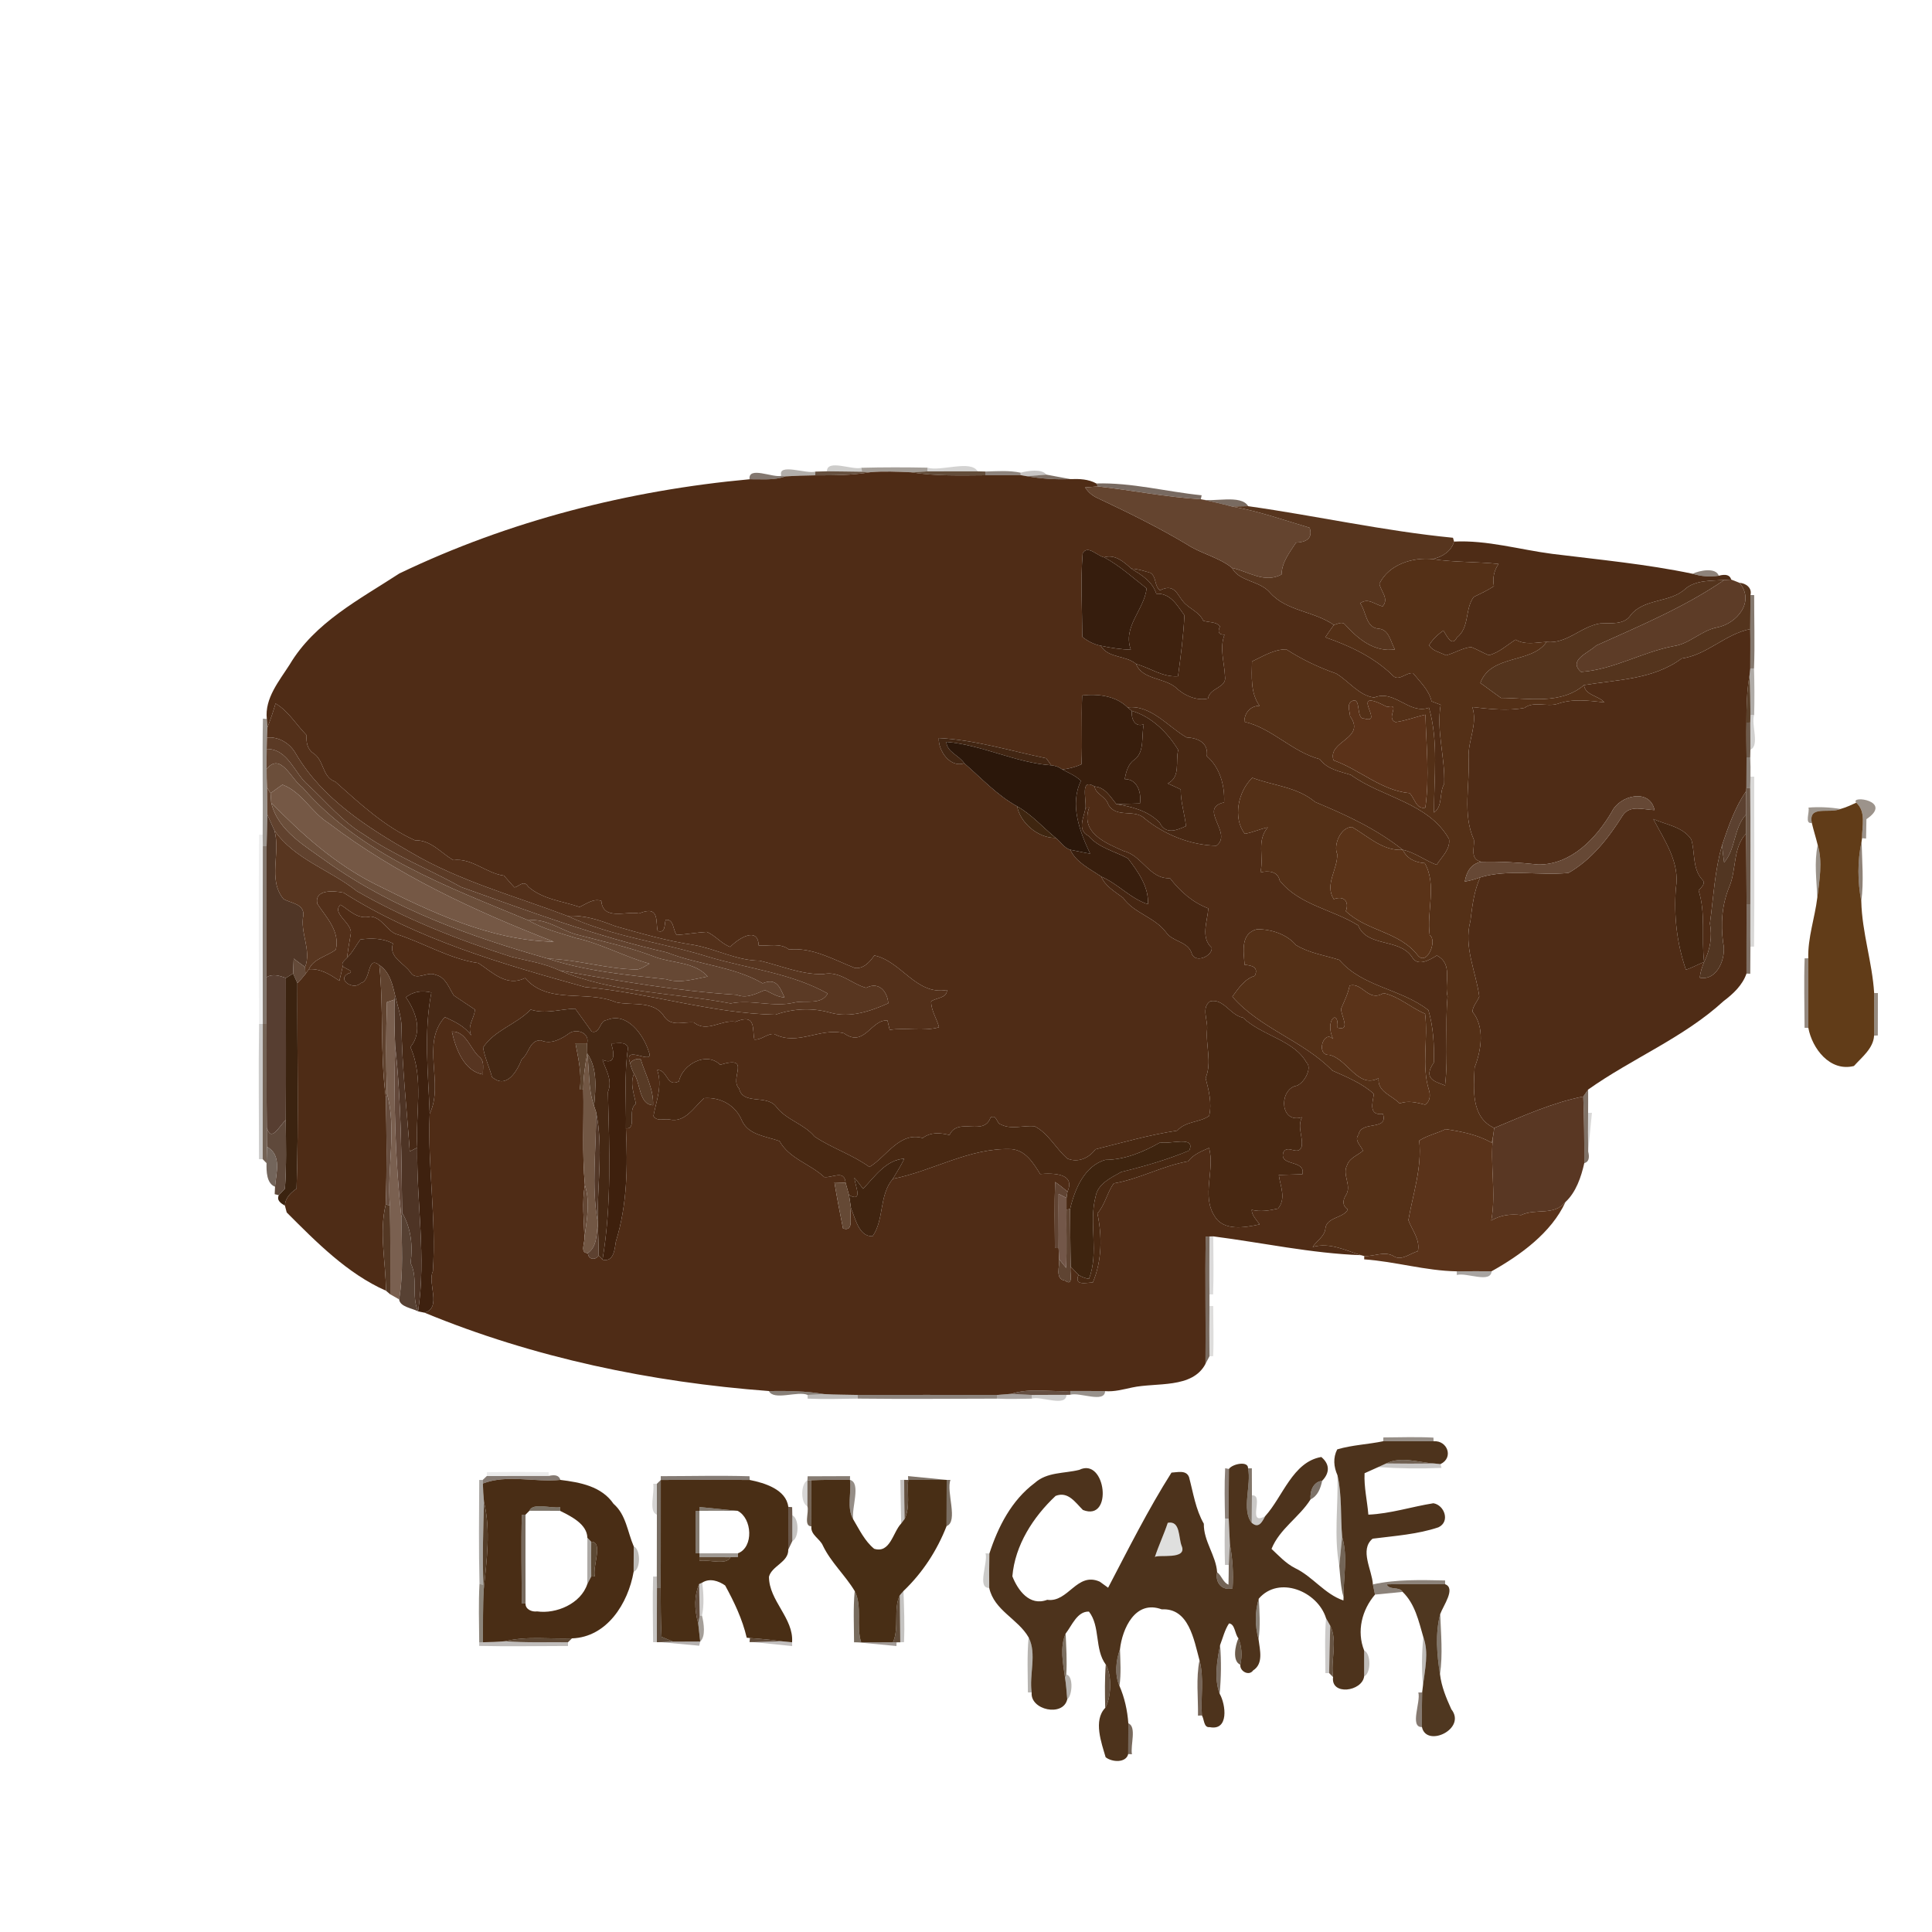 <?xml version="1.0" encoding="UTF-8" ?>
<!DOCTYPE svg PUBLIC "-//W3C//DTD SVG 1.1//EN" "http://www.w3.org/Graphics/SVG/1.1/DTD/svg11.dtd">
<svg width="500pt" height="500pt" viewBox="0 0 500 500" version="1.1" xmlns="http://www.w3.org/2000/svg">
<g id="#120a0436">
<path fill="#120a04" opacity="0.21" d=" M 214.00 121.97 C 214.05 118.73 220.56 121.74 222.96 121.06 L 223.08 122.09 C 220.03 122.02 217.03 122.02 214.00 121.97 Z" />
</g>
<g id="#23150768">
<path fill="#231507" opacity="0.41" d=" M 222.96 121.06 C 228.64 120.91 234.32 120.92 240.00 121.03 L 240.01 122.00 C 238.60 122.08 237.19 122.15 235.78 122.23 C 232.25 122.07 228.73 121.90 225.21 122.21 C 224.68 122.18 223.61 122.12 223.08 122.09 L 222.96 121.06 Z" />
</g>
<g id="#1009032e">
<path fill="#100903" opacity="0.18" d=" M 240.00 121.03 C 243.47 122.10 251.23 118.92 253.01 121.98 C 248.66 122.00 244.34 121.98 240.01 122.00 L 240.00 121.03 Z" />
</g>
<g id="#1e120657">
<path fill="#1e1206" opacity="0.34" d=" M 202.20 123.15 C 201.15 119.70 208.80 122.76 211.01 122.05 L 210.99 123.01 C 208.41 123.04 205.83 123.13 203.27 123.28 L 202.20 123.15 Z" />
</g>
<g id="#3d210bc6">
<path fill="#3d210b" opacity="0.78" d=" M 211.01 122.05 C 211.76 122.03 213.25 121.99 214.00 121.97 C 217.03 122.02 220.03 122.02 223.08 122.09 C 223.61 122.12 224.68 122.18 225.21 122.21 C 220.50 123.01 215.74 123.03 210.99 123.01 L 211.01 122.05 Z" />
</g>
<g id="#4f2c16fe">
<path fill="#4f2c16" opacity="1.00" d=" M 225.21 122.21 C 228.73 121.90 232.25 122.07 235.78 122.23 C 242.13 123.25 248.58 123.04 255.00 123.00 C 258.01 122.99 261.07 122.97 264.10 122.95 C 264.51 123.02 265.32 123.17 265.73 123.24 C 269.45 123.89 273.20 124.15 277.00 123.99 C 279.30 123.91 281.66 123.97 283.73 125.12 L 284.16 125.89 C 283.33 125.96 281.67 126.08 280.83 126.14 C 281.62 127.38 282.69 128.31 284.05 128.91 C 291.88 132.60 299.66 136.40 307.10 140.85 C 310.80 143.30 315.34 144.16 318.84 146.96 C 320.61 150.50 326.05 150.27 328.65 153.35 C 332.87 158.19 340.09 158.14 345.20 161.74 C 344.46 162.80 343.68 163.84 343.00 164.94 C 349.23 167.10 355.41 169.99 360.24 174.61 C 361.89 176.67 363.76 173.97 365.69 174.21 C 367.52 176.50 369.80 178.54 370.49 181.51 C 371.07 181.73 372.25 182.18 372.84 182.40 C 371.68 189.24 374.03 196.07 373.76 202.87 C 372.37 205.25 373.50 208.55 371.13 210.29 C 371.07 201.24 372.36 192.05 369.82 183.15 C 364.61 184.99 360.93 178.35 355.66 180.52 C 351.78 180.09 349.04 176.23 345.78 174.30 C 341.24 172.72 336.92 170.65 332.89 168.05 C 329.71 168.03 326.82 169.86 324.02 171.18 C 323.94 175.01 323.59 179.38 325.97 182.65 C 323.60 182.68 322.05 184.47 322.03 186.79 C 329.19 188.43 334.38 194.58 341.57 196.48 C 343.48 199.10 346.68 199.63 349.58 200.53 C 357.78 206.44 369.66 207.71 375.00 217.12 C 375.40 219.79 373.11 221.75 371.80 223.81 C 368.91 222.79 366.21 220.59 363.03 219.93 C 356.19 214.50 348.36 210.89 340.38 207.57 C 335.65 203.61 329.60 203.36 324.11 201.29 C 320.41 204.74 318.98 211.73 322.16 215.78 C 324.20 215.46 326.08 214.53 328.11 214.12 C 325.10 217.60 327.18 221.79 326.18 225.80 C 328.11 225.25 330.73 225.45 331.18 227.88 C 336.15 234.21 344.93 235.37 351.49 239.49 C 353.81 245.22 362.03 242.72 365.39 247.62 C 366.89 250.33 369.96 248.43 371.86 247.28 C 376.15 249.55 373.71 254.11 374.63 257.91 C 373.91 265.55 374.87 273.32 373.97 280.92 C 371.75 279.96 368.03 279.39 371.07 275.00 C 371.20 270.43 370.96 265.84 369.68 261.44 C 362.55 255.84 352.56 255.44 346.62 248.42 C 342.87 247.24 338.82 246.67 335.41 244.59 C 333.00 241.74 328.94 240.45 325.28 240.49 C 321.02 241.61 321.81 246.14 322.11 249.70 C 323.99 249.82 325.80 250.33 324.73 252.55 C 322.06 253.37 320.51 255.80 318.93 257.93 C 326.12 266.20 337.19 269.27 344.82 277.07 C 348.51 278.72 352.51 280.33 355.56 283.11 C 355.16 285.59 354.17 288.74 357.91 288.30 C 359.34 292.79 352.25 289.87 351.59 293.65 C 350.38 295.15 352.21 296.45 352.74 297.82 C 351.31 299.03 349.20 299.69 348.59 301.64 C 347.31 304.08 349.93 306.88 348.30 309.33 C 347.45 310.70 347.38 312.03 348.81 313.00 C 347.83 315.25 343.22 314.94 343.00 318.02 C 342.74 320.08 340.75 321.08 339.73 322.71 C 344.17 321.47 348.16 323.59 352.23 324.84 C 339.37 324.38 326.68 321.60 313.99 319.97 L 313.01 319.99 L 312.04 320.04 C 311.86 331.02 312.08 341.99 311.98 352.97 C 308.58 359.46 299.21 357.73 293.01 359.08 C 290.70 359.57 288.39 360.22 286.00 360.03 C 282.97 359.97 280.00 359.98 276.99 359.99 C 271.93 360.28 266.65 359.12 261.74 360.72 C 260.50 360.84 259.26 360.94 258.03 361.02 C 246.01 361.01 234.00 360.96 221.99 361.01 C 219.05 360.92 216.14 360.97 213.22 360.78 C 208.51 359.98 203.74 359.94 198.99 360.00 C 168.53 357.72 138.16 351.40 109.86 339.72 C 114.45 338.46 110.53 331.99 112.03 329.01 C 112.95 315.36 110.62 301.82 111.21 288.21 C 115.02 280.30 108.82 270.13 115.12 263.22 C 117.69 264.39 120.30 265.60 121.97 267.99 C 120.78 265.41 122.81 263.61 122.90 261.27 C 121.54 260.36 118.81 258.54 117.45 257.63 C 116.14 255.62 115.36 252.87 112.71 252.29 C 110.64 251.25 107.78 253.99 106.29 251.73 C 104.63 249.22 100.48 247.76 101.70 244.19 C 99.15 242.79 96.09 242.75 93.26 243.14 C 92.09 244.71 91.23 246.52 89.80 247.89 C 90.06 245.88 90.39 243.88 90.75 241.88 C 91.51 238.95 85.63 236.46 88.12 234.15 C 90.55 235.62 92.52 238.06 95.92 237.19 C 98.78 237.49 99.91 240.51 102.30 241.66 C 109.57 243.92 116.19 248.16 123.83 249.25 C 127.52 251.72 131.17 255.48 135.90 253.12 C 141.81 260.05 151.84 256.13 159.43 259.39 C 163.64 260.32 169.23 258.80 171.91 263.10 C 173.81 265.85 177.03 264.32 179.61 264.62 C 182.93 267.38 186.71 263.80 190.36 264.44 C 195.87 262.10 194.60 266.57 195.24 269.04 C 197.11 269.18 198.58 267.41 200.37 267.61 C 206.43 270.79 212.22 265.85 218.41 267.40 C 223.69 271.25 225.43 263.79 229.67 264.09 C 229.81 264.70 230.11 265.92 230.25 266.53 C 234.50 265.88 238.84 267.01 243.02 265.86 C 242.46 263.59 240.96 261.57 240.98 259.17 C 242.35 258.12 245.07 258.41 245.09 256.20 C 237.06 257.65 233.32 248.75 226.26 247.27 C 225.14 248.96 223.43 250.80 221.24 250.51 C 215.76 248.37 210.27 245.11 204.20 245.74 C 201.94 243.95 199.01 244.88 196.35 244.69 C 196.16 239.58 190.97 242.95 188.98 245.06 C 186.67 244.23 185.13 242.07 182.91 241.18 C 180.31 241.32 177.72 241.81 175.14 241.96 C 174.08 240.68 174.48 237.80 172.27 238.05 C 171.90 239.36 172.28 241.60 170.21 240.94 C 169.60 238.50 170.83 234.17 165.39 236.40 C 162.07 235.72 156.02 238.35 155.62 233.14 C 153.52 232.46 151.79 233.91 150.00 234.72 C 145.47 233.19 140.45 232.75 136.71 229.48 C 135.61 227.63 134.37 229.37 133.16 229.67 C 132.20 228.69 131.35 227.61 130.42 226.61 C 125.79 226.01 122.16 221.98 117.34 222.60 C 114.07 220.74 111.57 217.36 107.39 217.47 C 99.49 213.92 93.18 207.99 86.76 202.29 C 83.31 201.13 83.95 196.72 81.06 194.92 C 79.50 193.84 79.21 192.02 79.35 190.27 C 76.65 187.54 74.69 184.06 71.31 182.06 C 70.70 184.15 70.03 186.22 69.20 188.24 C 69.16 187.69 69.09 186.61 69.05 186.07 C 68.46 180.70 72.29 176.20 74.97 171.98 C 81.48 161.05 93.06 155.13 103.36 148.41 C 131.75 134.78 162.66 126.91 193.99 124.03 C 197.08 123.97 200.30 124.38 203.27 123.28 C 205.83 123.13 208.41 123.04 210.99 123.01 C 215.74 123.03 220.50 123.01 225.21 122.21 M 280.19 143.21 C 279.62 150.38 280.07 157.63 280.10 164.82 C 281.49 165.93 283.12 166.78 284.88 167.12 C 286.83 170.42 291.32 169.52 294.03 171.84 C 295.51 175.81 301.19 175.39 304.20 177.84 C 306.36 179.94 309.60 181.46 312.64 180.77 C 313.08 177.91 317.58 178.06 317.02 175.00 C 316.87 171.40 315.55 167.76 316.90 164.26 C 315.22 164.27 315.14 163.38 315.74 162.10 C 314.66 160.81 312.85 161.14 311.40 160.64 C 310.38 158.34 307.80 157.59 306.26 155.76 C 304.69 154.00 303.98 150.83 300.21 152.78 C 298.68 151.64 299.36 149.32 297.75 148.26 C 296.12 147.79 294.49 147.23 292.78 147.16 C 290.86 145.42 288.55 143.36 285.74 144.23 C 283.94 143.88 281.47 140.89 280.19 143.21 M 280.06 179.99 C 279.81 185.92 280.17 191.86 279.89 197.80 C 278.31 198.51 276.64 198.94 274.93 199.14 C 274.06 198.50 273.11 198.15 272.08 198.06 C 271.75 197.61 271.09 196.70 270.76 196.24 C 261.56 194.34 252.39 191.49 242.96 191.01 C 242.78 194.25 245.88 198.81 249.53 197.52 C 253.98 201.36 258.04 205.82 263.24 208.68 C 263.95 212.77 268.54 216.95 273.20 216.84 C 274.51 217.80 275.38 219.48 277.00 219.92 C 278.44 223.18 282.19 224.92 285.01 226.87 C 285.98 229.32 288.62 230.80 290.66 232.36 C 293.46 236.34 298.79 237.33 301.75 241.24 C 303.41 243.78 307.34 243.53 308.39 246.65 C 309.25 249.55 313.86 247.37 313.59 245.29 C 310.66 242.62 312.48 238.48 312.71 235.09 C 308.67 233.58 305.41 230.69 302.78 227.27 C 297.54 227.57 295.62 221.43 290.82 220.25 C 286.26 218.21 279.51 215.62 281.88 208.97 L 280.95 209.04 C 281.09 206.25 279.57 201.38 283.29 203.54 C 283.42 205.42 286.22 206.16 286.83 208.20 C 288.86 211.88 293.58 209.26 296.20 211.80 C 301.35 216.03 308.15 218.74 314.79 218.87 C 319.20 215.65 309.91 209.22 316.80 207.66 C 316.99 203.32 315.74 198.64 312.33 195.71 C 312.76 192.25 310.12 191.00 307.08 190.84 C 302.37 188.18 297.92 182.38 291.81 183.07 C 288.80 180.07 284.10 179.51 280.06 179.99 M 313.21 259.13 C 310.88 260.70 312.53 263.81 312.41 266.23 C 311.96 270.50 313.73 274.86 312.01 279.00 C 312.82 282.21 313.70 285.40 312.92 288.81 C 310.43 290.55 306.89 290.10 304.66 292.61 C 297.51 293.68 290.56 295.68 283.49 297.44 C 281.92 299.61 279.06 301.04 276.24 299.84 C 273.20 297.22 271.40 293.35 267.75 291.47 C 264.85 291.22 261.70 292.39 259.06 291.03 C 257.78 290.72 258.08 288.35 256.35 289.21 C 254.61 294.23 247.95 288.93 245.73 293.74 C 243.28 293.16 240.97 292.92 238.78 294.52 C 232.85 292.79 229.38 299.40 225.01 302.02 C 220.62 298.82 215.29 297.15 210.81 294.14 C 207.99 290.75 203.41 289.87 200.75 286.26 C 198.21 283.25 192.25 286.01 191.28 281.71 C 188.62 279.05 194.71 273.03 186.39 275.56 C 182.82 272.01 176.59 275.46 175.71 279.85 C 172.45 281.51 172.80 276.77 170.09 276.92 C 171.49 281.02 169.84 284.88 169.11 288.82 C 170.07 290.35 171.82 289.44 173.27 289.72 C 177.29 290.67 179.66 286.44 182.22 284.20 C 186.42 283.89 190.34 285.98 192.01 290.00 C 193.71 293.79 198.30 294.06 201.74 295.31 C 204.25 299.86 209.65 301.20 213.31 304.62 C 215.28 304.92 218.57 302.59 218.84 306.10 C 218.12 306.07 216.67 306.02 215.95 306.00 C 216.60 309.98 217.38 313.95 218.17 317.92 C 221.28 318.92 219.65 314.51 220.25 312.77 C 221.44 315.40 222.24 320.06 225.83 319.94 C 228.90 315.49 227.44 309.38 231.06 305.09 C 241.39 303.07 250.93 296.98 261.71 297.39 C 265.44 297.67 267.42 300.99 269.20 303.84 C 272.70 303.55 278.36 303.68 276.26 308.38 C 275.21 307.52 274.18 306.65 273.06 305.90 C 272.87 311.59 272.97 317.29 273.01 322.99 L 273.97 323.01 C 274.00 323.72 274.06 325.13 274.09 325.84 C 274.33 327.72 272.91 331.05 275.65 331.43 C 278.00 333.15 276.72 329.07 277.10 327.82 C 277.76 328.53 278.43 329.24 279.12 329.94 C 277.93 332.83 281.06 331.97 282.83 331.89 C 285.20 326.26 285.25 319.89 284.01 314.05 C 286.00 311.75 286.53 308.62 288.24 306.26 C 294.91 305.13 300.84 301.71 307.50 300.55 C 308.79 298.76 310.95 297.96 312.89 297.08 C 314.49 302.71 310.89 309.38 314.32 314.71 C 316.62 318.68 322.14 317.70 325.99 316.87 C 325.18 315.67 324.00 314.64 323.93 313.10 C 326.21 313.69 328.51 313.28 330.77 312.77 C 332.91 310.08 331.34 307.01 330.95 304.08 C 332.47 304.03 335.53 303.94 337.05 303.90 C 338.00 300.02 330.92 301.97 332.14 298.20 C 333.26 296.07 335.89 299.26 336.85 296.79 C 337.32 294.19 335.62 291.68 336.97 289.14 C 331.42 290.88 330.91 282.63 335.05 281.10 C 337.28 280.93 339.78 276.38 338.11 274.97 C 334.88 269.16 326.57 268.05 321.69 263.37 C 318.41 262.77 316.71 258.35 313.21 259.13 M 137.33 261.28 C 133.68 265.11 127.91 266.62 125.02 271.11 C 125.47 273.72 126.62 276.16 127.33 278.72 C 131.07 281.98 133.83 277.23 135.05 274.08 C 137.02 272.61 136.94 269.19 139.97 269.23 C 142.54 270.41 145.27 268.91 147.35 267.39 C 149.27 266.12 152.67 267.29 151.95 270.01 C 151.20 270.01 149.70 270.02 148.94 270.02 C 149.66 273.98 150.63 277.89 150.04 282.00 L 150.96 281.99 C 151.12 290.22 150.61 298.51 151.37 306.70 C 150.56 311.16 151.13 315.74 151.26 320.25 C 151.41 321.49 149.98 324.40 152.15 324.28 C 152.21 325.97 154.07 326.27 154.95 324.91 C 155.19 325.18 155.69 325.73 155.93 326.01 C 158.89 326.70 159.05 323.31 159.39 321.30 C 162.34 311.77 162.46 301.89 161.99 292.01 C 164.97 292.31 162.26 287.12 164.57 285.73 C 164.14 283.11 162.96 280.51 164.08 277.89 C 165.82 280.41 165.32 285.86 169.02 286.03 C 169.19 281.82 166.98 278.01 165.79 274.08 C 164.70 273.93 163.79 274.27 163.07 275.10 C 161.16 269.91 169.61 276.20 167.88 272.10 C 166.55 267.82 162.26 261.76 157.04 263.99 C 155.06 264.12 155.46 267.60 153.14 266.98 C 152.07 265.49 149.93 262.53 148.87 261.05 C 144.99 261.12 141.29 262.54 137.33 261.28 M 116.95 266.97 C 117.91 271.37 120.12 277.27 124.99 278.05 C 124.91 276.61 125.42 274.85 124.27 273.71 C 121.75 271.74 120.71 266.79 116.95 266.97 Z" />
<path fill="#4f2c16" opacity="1.00" d=" M 435.21 170.41 C 441.74 169.54 446.50 164.06 452.96 162.81 C 453.02 166.20 452.97 169.58 452.97 172.99 C 452.92 173.44 452.83 174.33 452.78 174.78 C 452.06 178.81 451.97 182.91 451.98 187.00 C 451.92 189.99 451.98 193.01 452.00 196.00 C 451.99 198.62 451.98 201.25 451.97 203.88 L 451.87 204.78 C 448.99 209.02 447.29 213.91 445.67 218.74 C 443.75 225.31 443.46 232.24 442.52 238.99 C 443.17 242.41 442.58 245.79 441.02 248.95 C 440.27 242.81 441.50 236.39 439.59 230.44 C 440.27 229.63 441.66 228.61 440.45 227.55 C 437.97 224.76 438.70 220.58 437.71 217.26 C 435.50 213.91 431.26 213.50 427.88 211.96 C 430.76 217.53 434.85 223.18 433.71 229.93 C 433.16 237.14 433.99 244.19 436.32 250.98 C 437.94 250.43 439.43 249.59 441.02 248.95 C 440.49 250.26 440.02 251.61 439.92 253.03 C 444.56 253.93 446.85 247.59 445.95 244.00 C 445.27 239.00 445.64 234.09 447.58 229.41 C 449.41 225.01 448.46 219.36 451.87 215.75 C 451.98 221.83 451.97 227.92 452.01 234.00 C 451.96 239.98 452.02 245.97 451.99 251.96 C 450.95 254.97 448.57 257.19 446.08 259.07 C 435.71 268.58 422.41 273.89 411.01 281.98 C 410.69 282.43 410.07 283.33 409.75 283.77 C 401.80 285.36 394.19 288.79 386.70 291.92 C 380.61 289.13 381.38 281.75 381.63 276.25 C 383.39 271.75 384.29 265.75 381.07 261.83 C 381.14 260.34 382.34 259.24 382.84 257.89 C 381.96 251.39 378.75 245.05 380.53 238.40 C 381.01 234.53 381.45 230.64 383.08 227.06 C 390.44 224.86 398.35 226.66 405.92 225.91 C 411.93 222.49 416.35 216.79 419.98 211.00 C 421.85 208.23 425.34 209.57 428.19 209.65 C 426.99 203.90 419.13 205.82 417.12 210.11 C 413.09 216.98 406.61 223.82 398.10 223.74 C 393.18 223.21 388.25 222.91 383.31 223.04 C 380.33 222.25 381.65 219.53 381.44 217.33 C 378.45 210.64 380.44 203.05 380.07 196.00 C 379.91 191.56 382.48 187.41 381.04 182.99 C 385.50 183.49 390.10 184.04 394.54 183.20 C 397.03 181.36 400.27 183.01 403.08 182.16 C 407.03 180.75 411.13 181.33 415.21 181.77 C 413.66 179.99 410.27 180.00 409.94 177.30 C 418.54 175.90 427.94 175.86 435.21 170.41 Z" />
</g>
<g id="#3e220bcc">
<path fill="#3e220b" opacity="0.80" d=" M 235.78 122.23 C 237.19 122.15 238.60 122.08 240.01 122.00 C 244.34 121.98 248.66 122.00 253.01 121.98 C 253.50 121.99 254.50 122.01 255.00 122.03 L 255.00 123.00 C 248.58 123.04 242.13 123.25 235.78 122.23 Z" />
</g>
<g id="#2b180a88">
<path fill="#2b180a" opacity="0.53" d=" M 255.00 122.03 C 258.01 121.96 261.14 121.69 264.13 122.33 L 264.10 122.95 C 261.07 122.97 258.01 122.99 255.00 123.00 L 255.00 122.03 Z" />
</g>
<g id="#150c053e">
<path fill="#150c05" opacity="0.24" d=" M 264.13 122.33 C 266.04 121.83 269.60 121.25 270.82 122.84 C 269.12 122.97 267.42 123.11 265.73 123.24 C 265.32 123.17 264.51 123.02 264.10 122.95 L 264.13 122.33 Z" />
</g>
<g id="#2f1b0c97">
<path fill="#2f1b0c" opacity="0.59" d=" M 193.99 124.03 C 193.58 120.54 200.02 123.70 202.20 123.15 L 203.27 123.28 C 200.30 124.38 197.08 123.97 193.99 124.03 Z" />
</g>
<g id="#321c0ca0">
<path fill="#321c0c" opacity="0.63" d=" M 265.73 123.24 C 267.42 123.11 269.12 122.97 270.82 122.84 C 272.36 123.13 275.45 123.71 277.00 123.99 C 273.20 124.15 269.45 123.89 265.73 123.24 Z" />
</g>
<g id="#311b0da5">
<path fill="#311b0d" opacity="0.65" d=" M 283.73 125.12 C 292.92 124.85 301.89 127.26 310.99 128.18 L 310.77 129.19 C 301.83 128.69 293.05 126.88 284.16 125.89 L 283.73 125.12 Z" />
</g>
<g id="#64442ffe">
<path fill="#64442f" opacity="1.00" d=" M 280.83 126.14 C 281.67 126.08 283.33 125.96 284.16 125.89 C 293.05 126.88 301.83 128.69 310.77 129.19 C 313.44 129.75 316.17 130.37 318.82 131.08 C 325.70 132.25 332.30 134.62 338.93 136.58 C 339.84 139.43 337.93 140.32 335.40 140.44 C 333.76 142.99 331.75 145.44 331.66 148.68 C 327.22 151.04 323.14 147.93 318.84 146.96 C 315.34 144.16 310.80 143.30 307.10 140.85 C 299.66 136.40 291.88 132.60 284.05 128.91 C 282.69 128.31 281.62 127.38 280.83 126.14 Z" />
</g>
<g id="#321d0da5">
<path fill="#321d0d" opacity="0.65" d=" M 310.77 129.19 C 313.87 130.12 321.18 127.83 323.03 131.00 C 321.62 131.04 320.22 131.07 318.82 131.08 C 316.17 130.37 313.44 129.75 310.77 129.19 Z" />
</g>
<g id="#57351efb">
<path fill="#57351e" opacity="1.00" d=" M 318.82 131.08 C 320.22 131.07 321.62 131.04 323.03 131.00 C 340.69 133.49 358.22 137.44 376.03 139.17 L 376.31 140.16 C 375.57 142.74 373.27 144.08 370.82 144.70 C 365.62 144.15 359.39 146.06 356.99 151.08 C 357.38 153.11 359.52 154.86 357.85 156.92 C 355.84 156.51 354.08 154.59 352.03 156.13 C 353.61 158.28 353.44 162.41 356.71 162.70 C 359.52 162.83 359.85 166.08 361.00 168.07 C 355.66 168.84 351.53 165.39 348.22 161.78 C 347.46 160.66 346.16 161.51 345.20 161.74 C 340.09 158.14 332.87 158.19 328.65 153.35 C 326.05 150.27 320.61 150.50 318.84 146.96 C 323.14 147.93 327.22 151.04 331.66 148.68 C 331.75 145.44 333.76 142.99 335.40 140.44 C 337.93 140.32 339.84 139.43 338.93 136.58 C 332.30 134.62 325.70 132.25 318.82 131.08 Z" />
</g>
<g id="#4e2c16fb">
<path fill="#4e2c16" opacity="1.00" d=" M 376.31 140.16 C 384.88 139.74 393.26 142.24 401.71 143.34 C 413.85 144.85 426.05 145.98 438.04 148.49 C 440.27 149.18 442.53 149.35 444.82 149.00 C 446.65 148.50 447.72 148.83 448.03 149.99 C 447.58 150.02 446.68 150.07 446.23 150.10 C 442.92 150.33 438.96 150.09 436.27 152.30 C 432.31 156.08 425.74 154.75 422.09 159.08 C 420.42 161.82 416.85 161.18 414.11 161.35 C 409.17 162.11 405.51 166.69 400.25 166.13 C 397.52 166.26 394.74 167.01 392.24 165.54 C 389.97 166.96 387.95 168.92 385.29 169.57 C 383.75 168.92 382.30 168.09 380.77 167.46 C 378.46 167.66 376.44 169.05 374.21 169.60 C 372.74 168.81 370.69 168.50 369.85 166.97 C 370.76 165.44 372.12 164.21 373.55 163.17 C 374.32 164.36 375.75 167.61 377.02 165.02 C 380.42 162.35 379.03 157.69 381.40 154.49 C 383.17 153.64 384.97 152.79 386.63 151.71 C 386.23 149.65 386.63 147.68 387.83 145.95 C 382.27 145.33 376.42 145.57 370.82 144.70 C 373.27 144.08 375.57 142.74 376.31 140.16 Z" />
</g>
<g id="#361d0dff">
<path fill="#361d0d" opacity="1.00" d=" M 280.19 143.21 C 281.47 140.89 283.94 143.88 285.74 144.23 C 289.77 146.37 293.14 149.49 296.74 152.26 C 296.16 157.75 290.46 162.19 292.66 168.14 C 289.96 168.07 287.47 167.66 284.88 167.12 C 283.12 166.78 281.49 165.93 280.10 164.82 C 280.07 157.63 279.62 150.38 280.19 143.21 Z" />
</g>
<g id="#3f220fff">
<path fill="#3f220f" opacity="1.00" d=" M 285.74 144.23 C 288.55 143.36 290.86 145.42 292.78 147.16 C 295.52 148.88 298.17 150.41 299.26 153.66 C 302.94 153.46 304.65 156.67 306.53 159.25 C 306.27 164.52 305.58 169.77 304.87 175.01 C 300.87 175.31 297.68 172.85 294.03 171.84 C 291.32 169.52 286.83 170.42 284.88 167.12 C 287.47 167.66 289.96 168.07 292.66 168.14 C 290.46 162.19 296.16 157.75 296.74 152.26 C 293.14 149.49 289.77 146.37 285.74 144.23 Z" />
</g>
<g id="#543017ff">
<path fill="#543017" opacity="1.00" d=" M 356.99 151.08 C 359.39 146.06 365.62 144.15 370.82 144.70 C 376.42 145.57 382.27 145.33 387.83 145.95 C 386.63 147.68 386.23 149.65 386.63 151.71 C 384.97 152.79 383.17 153.64 381.40 154.49 C 379.03 157.69 380.42 162.35 377.02 165.02 C 375.75 167.61 374.32 164.36 373.55 163.17 C 372.12 164.21 370.76 165.44 369.85 166.97 C 370.69 168.50 372.74 168.81 374.21 169.60 C 376.44 169.05 378.46 167.66 380.77 167.46 C 382.30 168.09 383.75 168.92 385.29 169.57 C 387.95 168.92 389.97 166.96 392.24 165.54 C 394.74 167.01 397.52 166.26 400.25 166.13 C 396.43 171.80 385.83 169.25 383.11 176.75 C 384.87 178.05 386.64 179.34 388.43 180.62 C 395.63 180.66 403.94 182.42 409.94 177.30 C 410.27 180.00 413.66 179.99 415.21 181.77 C 411.13 181.33 407.03 180.75 403.08 182.16 C 400.27 183.01 397.03 181.36 394.54 183.20 C 390.10 184.04 385.50 183.49 381.04 182.99 C 382.48 187.41 379.91 191.56 380.07 196.00 C 380.44 203.05 378.45 210.64 381.44 217.33 C 381.65 219.53 380.33 222.25 383.31 223.04 C 380.65 223.58 379.53 225.65 379.08 228.15 C 380.44 227.94 381.78 227.55 383.08 227.06 C 381.45 230.64 381.01 234.53 380.53 238.40 C 378.75 245.05 381.96 251.39 382.84 257.89 C 382.34 259.24 381.14 260.34 381.07 261.83 C 384.29 265.75 383.39 271.75 381.63 276.25 C 381.38 281.75 380.61 289.13 386.70 291.92 C 386.63 292.42 386.50 293.42 386.43 293.92 C 386.34 294.38 386.15 295.30 386.06 295.75 C 382.47 293.66 378.19 292.83 374.12 292.22 C 371.90 293.34 369.38 293.82 367.30 295.19 C 368.02 302.24 365.68 308.95 364.49 315.78 C 365.46 318.40 367.59 320.82 366.94 323.81 C 364.95 324.35 362.81 326.32 360.80 325.17 C 358.43 323.63 355.65 325.20 353.07 325.07 L 352.23 324.84 C 348.16 323.59 344.17 321.47 339.73 322.71 C 340.75 321.08 342.74 320.08 343.00 318.02 C 343.22 314.94 347.83 315.25 348.81 313.00 C 347.38 312.03 347.45 310.70 348.30 309.33 C 349.93 306.88 347.31 304.08 348.59 301.64 C 349.20 299.69 351.31 299.03 352.74 297.82 C 352.21 296.45 350.38 295.15 351.59 293.65 C 352.25 289.87 359.34 292.79 357.91 288.30 C 354.17 288.74 355.16 285.59 355.56 283.11 C 352.51 280.33 348.51 278.72 344.82 277.07 C 337.19 269.27 326.12 266.20 318.93 257.93 C 320.51 255.80 322.06 253.37 324.73 252.55 C 325.80 250.33 323.99 249.82 322.11 249.70 C 321.81 246.14 321.02 241.61 325.28 240.49 C 328.94 240.45 333.00 241.74 335.41 244.59 C 338.82 246.67 342.87 247.24 346.62 248.42 C 352.56 255.44 362.55 255.84 369.68 261.44 C 370.96 265.84 371.20 270.43 371.07 275.00 C 368.03 279.39 371.75 279.96 373.97 280.92 C 374.87 273.32 373.91 265.55 374.63 257.91 C 373.71 254.11 376.15 249.55 371.86 247.28 C 369.96 248.43 366.89 250.33 365.39 247.62 C 362.03 242.72 353.81 245.22 351.49 239.49 C 344.93 235.37 336.15 234.21 331.18 227.88 C 330.73 225.45 328.11 225.25 326.18 225.80 C 327.18 221.79 325.10 217.60 328.11 214.12 C 326.08 214.53 324.20 215.46 322.16 215.78 C 318.98 211.73 320.41 204.74 324.11 201.29 C 329.60 203.36 335.65 203.61 340.38 207.57 C 348.36 210.89 356.19 214.50 363.03 219.93 C 357.94 220.30 354.02 216.43 349.91 214.03 C 346.99 214.00 345.02 218.63 346.07 221.04 C 346.21 224.99 342.74 228.92 345.18 232.71 C 347.73 231.72 349.27 233.25 348.30 235.81 C 353.77 241.00 362.10 241.08 366.86 247.18 C 369.24 250.23 372.09 243.41 370.01 242.01 C 369.15 235.96 371.93 228.93 368.72 223.38 C 366.27 223.21 364.12 222.24 363.03 219.93 C 366.21 220.59 368.91 222.79 371.80 223.81 C 373.11 221.75 375.40 219.79 375.00 217.12 C 369.66 207.71 357.78 206.44 349.58 200.53 C 346.68 199.63 343.48 199.10 341.57 196.48 C 334.38 194.58 329.19 188.43 322.03 186.79 C 322.05 184.47 323.60 182.68 325.97 182.65 C 323.59 179.38 323.94 175.01 324.02 171.18 C 326.82 169.86 329.71 168.03 332.89 168.05 C 336.92 170.65 341.24 172.72 345.78 174.30 C 349.04 176.23 351.78 180.09 355.66 180.52 C 360.93 178.35 364.61 184.99 369.82 183.15 C 372.36 192.05 371.07 201.24 371.13 210.29 C 373.50 208.55 372.37 205.25 373.76 202.87 C 374.03 196.07 371.68 189.24 372.84 182.40 C 372.25 182.18 371.07 181.73 370.49 181.51 C 369.80 178.54 367.52 176.50 365.69 174.21 C 363.76 173.97 361.89 176.67 360.24 174.61 C 355.41 169.99 349.23 167.10 343.00 164.94 C 343.68 163.84 344.46 162.80 345.20 161.74 C 346.16 161.51 347.46 160.66 348.22 161.78 C 351.53 165.39 355.66 168.84 361.00 168.07 C 359.85 166.08 359.52 162.83 356.71 162.70 C 353.44 162.41 353.61 158.28 352.03 156.13 C 354.08 154.59 355.84 156.51 357.85 156.92 C 359.52 154.86 357.38 153.11 356.99 151.08 M 350.20 181.31 C 348.35 181.96 349.32 183.94 349.40 185.36 C 353.64 191.26 343.45 191.67 345.12 196.77 C 351.89 199.14 357.44 204.60 364.79 205.26 C 366.16 206.57 366.45 209.50 368.88 209.02 C 369.99 201.02 369.12 192.98 368.90 184.96 C 366.31 185.53 363.82 186.54 361.19 186.88 C 358.44 185.90 362.72 181.98 359.02 182.95 C 348.40 177.45 358.64 187.67 353.09 185.96 C 350.86 186.15 352.27 180.69 350.20 181.31 M 349.27 255.08 C 348.88 257.19 347.89 259.10 347.07 261.06 C 347.04 262.85 349.68 266.94 346.15 265.96 C 346.53 260.85 342.73 263.97 344.99 268.86 C 342.44 266.43 340.50 273.19 344.00 273.00 C 348.79 274.07 351.40 281.84 356.79 279.04 C 356.40 282.57 360.22 283.44 362.22 285.57 C 364.43 284.76 366.62 285.33 368.81 285.89 C 370.11 285.07 370.24 283.45 369.81 282.10 C 367.82 275.72 369.66 268.88 368.81 262.35 C 365.10 260.80 362.00 257.83 358.03 257.02 C 354.07 259.47 352.63 254.11 349.27 255.08 Z" />
</g>
<g id="#472712ff">
<path fill="#472712" opacity="1.00" d=" M 292.78 147.16 C 294.49 147.23 296.12 147.79 297.75 148.26 C 299.36 149.32 298.68 151.64 300.21 152.78 C 303.98 150.83 304.69 154.00 306.26 155.76 C 307.80 157.59 310.38 158.34 311.40 160.64 C 312.85 161.14 314.66 160.81 315.74 162.10 C 315.14 163.38 315.22 164.27 316.90 164.26 C 315.55 167.76 316.87 171.40 317.02 175.00 C 317.58 178.06 313.08 177.91 312.64 180.77 C 309.60 181.46 306.36 179.94 304.20 177.84 C 301.19 175.39 295.51 175.81 294.03 171.84 C 297.68 172.85 300.87 175.31 304.87 175.01 C 305.58 169.77 306.27 164.52 306.53 159.25 C 304.65 156.67 302.94 153.46 299.26 153.66 C 298.17 150.41 295.52 148.88 292.78 147.16 Z" />
</g>
<g id="#321e0e8c">
<path fill="#321e0e" opacity="0.55" d=" M 438.04 148.49 C 439.83 147.63 444.06 146.77 444.82 149.00 C 442.53 149.35 440.27 149.18 438.04 148.49 Z" />
</g>
<g id="#54341dfe">
<path fill="#54341d" opacity="1.00" d=" M 436.27 152.30 C 438.96 150.09 442.92 150.33 446.23 150.10 C 435.93 157.15 424.38 161.98 413.06 167.08 C 411.16 168.95 405.67 170.85 409.18 173.89 C 417.61 173.29 424.93 168.78 433.12 167.22 C 437.27 166.64 440.24 163.19 444.34 162.39 C 449.54 161.41 454.27 155.66 450.17 150.83 C 451.83 150.93 453.49 152.13 453.02 153.99 C 452.97 156.91 453.01 159.87 452.96 162.81 C 446.50 164.06 441.74 169.54 435.21 170.41 C 427.94 175.86 418.54 175.90 409.94 177.30 C 403.94 182.42 395.63 180.66 388.43 180.62 C 386.64 179.34 384.87 178.05 383.11 176.75 C 385.83 169.25 396.43 171.80 400.25 166.13 C 405.51 166.69 409.17 162.11 414.11 161.35 C 416.85 161.18 420.42 161.82 422.09 159.08 C 425.74 154.75 432.31 156.08 436.27 152.30 Z" />
</g>
<g id="#5d3c27ff">
<path fill="#5d3c27" opacity="1.00" d=" M 446.23 150.10 C 446.68 150.07 447.58 150.02 448.03 149.99 C 448.56 150.20 449.63 150.62 450.17 150.83 C 454.27 155.66 449.54 161.41 444.34 162.39 C 440.24 163.19 437.27 166.64 433.12 167.22 C 424.93 168.78 417.61 173.29 409.18 173.89 C 405.67 170.85 411.16 168.95 413.06 167.08 C 424.38 161.98 435.93 157.15 446.23 150.10 Z" />
</g>
<g id="#321d0d97">
<path fill="#321d0d" opacity="0.59" d=" M 453.02 153.99 L 453.98 154.01 C 453.96 160.33 454.18 166.67 453.94 172.99 L 452.97 172.99 C 452.97 169.58 453.02 166.20 452.96 162.81 C 453.01 159.87 452.97 156.91 453.02 153.99 Z" />
</g>
<g id="#1e12065a">
<path fill="#1e1206" opacity="0.35" d=" M 452.97 172.99 L 453.94 172.99 C 454.06 176.99 454.08 180.99 453.98 185.00 L 453.02 185.01 C 452.96 181.58 452.97 178.19 452.78 174.78 C 452.83 174.33 452.92 173.44 452.97 172.99 Z" />
</g>
<g id="#42240bde">
<path fill="#42240b" opacity="0.87" d=" M 451.98 187.00 C 451.97 182.91 452.06 178.81 452.78 174.78 C 452.97 178.19 452.96 181.58 453.02 185.01 C 453.01 185.50 452.99 186.49 452.98 186.99 L 451.98 187.00 Z" />
</g>
<g id="#381e0dff">
<path fill="#381e0d" opacity="1.00" d=" M 280.06 179.99 C 284.10 179.51 288.80 180.07 291.81 183.07 C 292.08 183.29 292.63 183.74 292.90 183.97 C 292.73 185.96 293.61 188.32 296.01 187.44 C 295.34 190.47 296.29 194.56 293.61 196.60 C 291.93 197.69 291.43 199.78 291.07 201.63 C 294.41 201.64 295.42 205.15 295.02 207.94 C 293.49 207.98 290.44 208.07 288.92 208.11 C 287.35 206.22 286.03 203.76 283.29 203.54 C 279.57 201.38 281.09 206.25 280.95 209.04 C 280.56 211.43 278.63 214.81 281.70 216.33 C 284.35 219.43 288.45 220.29 291.90 222.14 C 294.49 225.55 297.36 229.48 297.08 234.01 C 292.54 232.55 289.33 228.71 285.01 226.87 C 282.19 224.92 278.44 223.18 277.00 219.92 C 278.71 220.24 280.40 220.65 282.13 220.93 C 279.41 215.17 276.78 208.19 279.75 202.07 C 278.37 200.76 276.59 200.02 274.93 199.14 C 276.64 198.94 278.31 198.51 279.89 197.80 C 280.17 191.86 279.81 185.92 280.06 179.99 Z" />
</g>
<g id="#5b3219ff">
<path fill="#5b3219" opacity="1.00" d=" M 350.20 181.31 C 352.27 180.69 350.86 186.15 353.09 185.96 C 358.64 187.67 348.40 177.45 359.02 182.95 C 362.72 181.98 358.44 185.90 361.19 186.88 C 363.82 186.54 366.31 185.53 368.90 184.96 C 369.12 192.98 369.99 201.02 368.88 209.02 C 366.45 209.50 366.16 206.57 364.79 205.26 C 357.44 204.60 351.89 199.14 345.12 196.77 C 343.45 191.67 353.64 191.26 349.40 185.36 C 349.32 183.94 348.35 181.96 350.20 181.31 Z" />
</g>
<g id="#53301aff">
<path fill="#53301a" opacity="1.00" d=" M 71.31 182.06 C 74.69 184.06 76.65 187.54 79.35 190.27 C 79.21 192.02 79.50 193.84 81.06 194.92 C 83.95 196.72 83.31 201.13 86.76 202.29 C 93.18 207.99 99.49 213.92 107.39 217.47 C 111.57 217.36 114.07 220.74 117.34 222.60 C 122.16 221.98 125.79 226.01 130.42 226.61 C 131.35 227.61 132.20 228.69 133.16 229.67 C 134.37 229.37 135.61 227.63 136.71 229.48 C 140.45 232.75 145.47 233.19 150.00 234.72 C 151.79 233.91 153.52 232.46 155.62 233.14 C 156.02 238.35 162.07 235.72 165.39 236.40 C 170.83 234.17 169.60 238.50 170.21 240.94 C 172.28 241.60 171.90 239.36 172.27 238.05 C 174.48 237.80 174.08 240.68 175.14 241.96 C 177.72 241.81 180.31 241.32 182.91 241.18 C 185.13 242.07 186.67 244.23 188.98 245.06 C 190.97 242.95 196.16 239.58 196.35 244.69 C 199.01 244.88 201.94 243.95 204.20 245.74 C 210.27 245.11 215.76 248.37 221.24 250.51 C 223.43 250.80 225.14 248.96 226.26 247.27 C 233.32 248.75 237.06 257.65 245.09 256.20 C 245.07 258.41 242.35 258.12 240.98 259.17 C 240.96 261.57 242.46 263.59 243.02 265.86 C 238.84 267.01 234.50 265.88 230.25 266.53 C 230.11 265.92 229.81 264.70 229.67 264.09 C 225.43 263.79 223.69 271.25 218.41 267.40 C 212.22 265.85 206.43 270.79 200.37 267.61 C 198.58 267.41 197.11 269.18 195.24 269.04 C 194.60 266.57 195.87 262.10 190.36 264.44 C 186.71 263.80 182.93 267.38 179.61 264.62 C 177.03 264.32 173.81 265.85 171.91 263.10 C 169.23 258.80 163.64 260.32 159.43 259.39 C 151.84 256.13 141.81 260.05 135.90 253.12 C 131.17 255.48 127.52 251.72 123.83 249.25 C 116.19 248.16 109.57 243.92 102.30 241.66 C 99.91 240.51 98.78 237.49 95.92 237.19 C 92.52 238.06 90.55 235.62 88.12 234.15 C 85.63 236.46 91.51 238.95 90.75 241.88 C 90.39 243.88 90.06 245.88 89.80 247.89 C 89.26 248.54 88.26 249.08 88.71 250.06 C 88.44 251.32 88.14 252.58 87.83 253.84 C 85.46 252.21 82.96 250.62 79.94 250.84 C 81.14 248.07 84.67 247.50 86.92 245.75 C 88.02 240.93 84.45 237.45 82.10 233.85 C 81.37 230.12 86.35 230.50 88.91 231.03 C 107.94 243.09 129.89 249.48 151.41 255.45 C 167.98 256.94 184.04 262.24 200.68 262.61 C 205.34 260.98 210.25 260.75 215.01 262.12 C 220.09 263.48 225.25 261.71 229.88 259.65 C 229.75 257.05 227.76 253.80 224.15 255.65 C 220.32 254.62 217.34 251.14 212.98 252.11 C 207.28 252.23 202.02 249.89 196.59 248.62 C 190.62 248.59 185.36 245.60 179.59 244.56 C 172.65 243.53 165.90 241.58 159.17 239.67 C 155.24 238.13 151.14 236.76 146.86 237.05 C 133.24 231.88 118.99 228.07 106.35 220.61 C 95.04 214.13 83.51 206.73 76.70 195.30 C 75.22 192.49 72.31 190.60 69.08 190.87 C 69.11 190.21 69.17 188.89 69.20 188.24 C 70.03 186.22 70.70 184.15 71.31 182.06 Z" />
</g>
<g id="#482813ff">
<path fill="#482813" opacity="1.00" d=" M 291.81 183.07 C 297.92 182.38 302.37 188.18 307.08 190.84 C 310.12 191.00 312.76 192.25 312.33 195.71 C 315.74 198.64 316.99 203.32 316.80 207.66 C 309.91 209.22 319.20 215.65 314.79 218.87 C 308.15 218.74 301.35 216.03 296.20 211.80 C 293.58 209.26 288.86 211.88 286.83 208.20 C 286.22 206.16 283.42 205.42 283.29 203.54 C 286.03 203.76 287.35 206.22 288.92 208.11 C 292.88 208.76 297.06 209.78 300.09 212.87 C 301.76 216.23 304.70 214.76 306.93 213.80 C 306.59 210.63 305.53 207.55 305.57 204.32 C 304.46 203.74 303.32 203.26 302.19 202.75 C 305.61 201.11 304.15 197.12 304.92 194.09 C 302.19 189.61 298.09 185.48 292.90 183.97 C 292.63 183.74 292.08 183.29 291.81 183.07 Z" />
</g>
<g id="#402310ff">
<path fill="#402310" opacity="1.00" d=" M 292.90 183.97 C 298.09 185.48 302.19 189.61 304.92 194.09 C 304.15 197.12 305.61 201.11 302.19 202.75 C 303.32 203.26 304.46 203.74 305.57 204.32 C 305.53 207.55 306.59 210.63 306.93 213.80 C 304.70 214.76 301.76 216.23 300.09 212.87 C 297.06 209.78 292.88 208.76 288.92 208.11 C 290.44 208.07 293.49 207.98 295.02 207.94 C 295.42 205.15 294.41 201.64 291.07 201.63 C 291.43 199.78 291.93 197.69 293.61 196.60 C 296.29 194.56 295.34 190.47 296.01 187.44 C 293.61 188.32 292.73 185.96 292.90 183.97 Z" />
</g>
<g id="#0f080230">
<path fill="#0f0802" opacity="0.19" d=" M 453.02 185.01 L 453.98 185.00 C 453.14 187.36 455.48 193.01 453.01 194.01 C 453.01 192.25 452.99 188.75 452.98 186.99 C 452.99 186.49 453.01 185.50 453.02 185.01 Z" />
</g>
<g id="#2e201578">
<path fill="#2e2015" opacity="0.47" d=" M 68.04 185.98 L 69.05 186.07 C 69.09 186.61 69.16 187.69 69.20 188.24 C 69.17 188.89 69.11 190.21 69.08 190.87 C 69.06 191.61 69.04 193.09 69.02 193.83 C 68.99 195.58 68.99 197.32 69.00 199.07 C 68.99 200.65 69.03 202.23 69.10 203.82 C 69.12 205.56 69.16 209.05 69.17 210.79 C 69.11 213.52 69.06 216.26 69.00 219.00 L 68.02 219.00 C 68.01 218.25 67.99 216.75 67.98 216.00 C 68.08 205.99 67.86 195.98 68.04 185.98 Z" />
</g>
<g id="#371d09bb">
<path fill="#371d09" opacity="0.73" d=" M 451.98 187.00 L 452.98 186.99 C 452.99 188.75 453.01 192.25 453.01 194.01 C 453.00 194.51 452.97 195.50 452.96 196.00 L 452.00 196.00 C 451.98 193.01 451.92 189.99 451.98 187.00 Z" />
</g>
<g id="#5b3a25ff">
<path fill="#5b3a25" opacity="1.00" d=" M 69.08 190.87 C 72.31 190.60 75.22 192.49 76.70 195.30 C 83.51 206.73 95.04 214.13 106.35 220.61 C 118.99 228.07 133.24 231.88 146.86 237.05 C 158.39 242.44 171.25 243.84 183.32 247.63 C 193.64 250.70 204.68 251.81 214.21 257.12 C 212.51 260.20 208.54 258.79 205.60 259.46 C 200.09 260.78 194.57 258.58 189.08 259.69 C 174.37 256.86 158.77 257.06 144.79 251.14 C 160.01 253.87 175.24 256.47 190.67 257.46 C 193.25 258.52 195.62 257.17 197.97 256.23 C 199.62 256.97 201.15 258.06 203.03 258.13 C 201.97 256.01 201.23 252.86 197.38 254.48 C 189.79 250.06 180.69 249.72 172.60 246.49 C 154.39 242.36 136.90 235.85 119.36 229.57 C 110.97 224.94 102.00 221.36 94.07 215.91 C 88.56 212.59 84.47 207.53 79.79 203.21 C 76.18 200.19 74.60 193.81 69.02 193.83 C 69.04 193.09 69.06 191.61 69.08 190.87 Z" />
</g>
<g id="#422613ff">
<path fill="#422613" opacity="1.00" d=" M 242.96 191.01 C 252.39 191.49 261.56 194.34 270.76 196.24 C 271.09 196.70 271.75 197.61 272.08 198.06 C 262.81 197.40 254.24 192.79 244.91 192.00 C 245.08 194.68 248.21 195.46 249.53 197.52 C 245.88 198.81 242.78 194.25 242.96 191.01 Z" />
</g>
<g id="#2b170aff">
<path fill="#2b170a" opacity="1.00" d=" M 244.91 192.00 C 254.24 192.79 262.81 197.40 272.08 198.06 C 273.11 198.15 274.06 198.50 274.93 199.14 C 276.59 200.02 278.37 200.76 279.75 202.07 C 276.78 208.19 279.41 215.17 282.13 220.93 C 280.40 220.65 278.71 220.24 277.00 219.92 C 275.38 219.48 274.51 217.80 273.20 216.84 C 269.89 214.12 267.00 210.80 263.24 208.68 C 258.04 205.82 253.98 201.36 249.53 197.52 C 248.21 195.46 245.08 194.68 244.91 192.00 Z" />
</g>
<g id="#61422eff">
<path fill="#61422e" opacity="1.00" d=" M 69.02 193.83 C 74.60 193.81 76.18 200.19 79.79 203.21 C 84.47 207.53 88.56 212.59 94.07 215.91 C 102.00 221.36 110.97 224.94 119.36 229.57 C 136.90 235.85 154.39 242.36 172.60 246.49 C 180.69 249.72 189.79 250.06 197.38 254.48 C 201.23 252.86 201.97 256.01 203.03 258.13 C 201.15 258.06 199.62 256.97 197.97 256.23 C 195.62 257.17 193.25 258.52 190.67 257.46 C 175.24 256.47 160.01 253.87 144.79 251.14 C 140.81 249.27 136.45 248.66 132.23 247.59 C 118.45 243.20 104.88 237.82 92.34 230.62 C 85.41 225.11 76.23 222.42 71.02 214.92 C 70.38 213.55 69.79 212.17 69.17 210.79 C 69.16 209.05 69.12 205.56 69.10 203.82 C 69.33 204.18 69.79 204.90 70.02 205.26 C 70.06 205.88 70.14 207.12 70.19 207.74 C 71.93 215.09 79.16 219.04 84.81 223.17 C 101.91 235.30 121.82 242.42 141.82 248.11 C 151.70 251.35 162.13 252.31 172.41 253.43 C 176.04 254.59 179.60 253.37 183.14 252.72 C 179.71 248.82 173.85 249.33 169.34 247.59 C 162.78 245.05 155.88 243.63 149.10 241.82 C 144.97 240.63 141.24 237.61 136.75 238.18 C 115.90 229.51 93.47 221.34 78.25 203.75 C 75.50 201.94 72.64 194.38 69.00 199.07 C 68.99 197.32 68.99 195.58 69.02 193.83 Z" />
</g>
<g id="#2f1b0c90">
<path fill="#2f1b0c" opacity="0.56" d=" M 452.00 196.00 L 452.96 196.00 C 453.04 197.66 453.04 199.33 453.02 201.00 C 453.00 201.76 452.97 203.27 452.95 204.02 L 451.97 203.88 C 451.98 201.25 451.99 198.62 452.00 196.00 Z" />
</g>
<g id="#6b4e3aff">
<path fill="#6b4e3a" opacity="1.00" d=" M 69.00 199.07 C 72.64 194.38 75.50 201.94 78.25 203.75 C 93.47 221.34 115.90 229.51 136.75 238.18 C 140.55 240.43 144.90 241.44 149.07 242.77 C 155.66 244.24 161.60 247.59 168.09 249.40 C 167.08 249.97 166.09 250.68 164.93 250.91 C 157.12 250.82 149.60 248.35 141.82 248.11 C 121.82 242.42 101.91 235.30 84.81 223.17 C 79.16 219.04 71.93 215.09 70.19 207.74 C 78.09 215.87 86.80 223.66 97.13 228.83 C 111.61 236.06 126.84 243.40 143.33 243.72 C 122.85 235.78 102.59 226.39 85.00 212.99 C 80.59 210.24 78.10 204.91 73.10 203.08 C 72.05 203.77 71.07 204.57 70.02 205.26 C 69.79 204.90 69.33 204.18 69.10 203.82 C 69.03 202.23 68.99 200.65 69.00 199.07 Z" />
</g>
<g id="#120b0629">
<path fill="#120b06" opacity="0.16" d=" M 453.02 201.00 L 453.99 201.00 C 453.97 215.66 454.10 230.32 453.95 244.98 L 453.01 245.00 C 452.95 241.32 453.03 237.67 452.99 234.00 C 452.99 224.00 453.06 214.01 452.95 204.02 C 452.97 203.27 453.00 201.76 453.02 201.00 Z" />
</g>
<g id="#755845ff">
<path fill="#755845" opacity="1.00" d=" M 70.02 205.26 C 71.07 204.57 72.05 203.77 73.10 203.08 C 78.10 204.91 80.59 210.24 85.00 212.99 C 102.59 226.39 122.85 235.78 143.33 243.72 C 126.84 243.40 111.61 236.06 97.13 228.83 C 86.80 223.66 78.09 215.87 70.19 207.74 C 70.14 207.12 70.06 205.88 70.02 205.26 Z" />
</g>
<g id="#3b200bbc">
<path fill="#3b200b" opacity="0.74" d=" M 451.97 203.88 L 452.95 204.02 C 453.06 214.01 452.99 224.00 452.99 234.00 L 452.01 234.00 C 451.97 227.92 451.98 221.83 451.87 215.75 C 451.91 214.09 451.90 212.44 451.89 210.78 C 451.95 208.78 451.90 206.77 451.87 204.78 L 451.97 203.88 Z" />
</g>
<g id="#5c4130ff">
<path fill="#5c4130" opacity="1.00" d=" M 445.67 218.74 C 447.29 213.91 448.99 209.02 451.87 204.78 C 451.90 206.77 451.95 208.78 451.89 210.78 C 448.62 214.31 449.23 219.77 446.20 223.21 C 445.99 221.72 445.81 220.23 445.67 218.74 Z" />
</g>
<g id="#664835ff">
<path fill="#664835" opacity="1.00" d=" M 417.12 210.11 C 419.13 205.82 426.99 203.90 428.19 209.65 C 425.34 209.57 421.85 208.23 419.98 211.00 C 416.35 216.79 411.93 222.49 405.92 225.91 C 398.35 226.66 390.44 224.86 383.08 227.06 C 381.78 227.55 380.44 227.94 379.08 228.15 C 379.53 225.65 380.65 223.58 383.31 223.04 C 388.25 222.91 393.18 223.21 398.10 223.74 C 406.61 223.82 413.09 216.98 417.12 210.11 Z" />
</g>
<g id="#2e1a0979">
<path fill="#2e1a09" opacity="0.47" d=" M 480.39 207.73 C 478.65 205.72 490.14 207.23 483.03 212.00 L 482.94 217.02 L 481.90 216.92 C 481.87 213.78 483.01 210.08 480.39 207.73 Z" />
</g>
<g id="#5d3712f8">
<path fill="#5d3712" opacity="0.97" d=" M 476.32 209.36 C 477.73 208.97 479.06 208.35 480.39 207.73 C 483.01 210.08 481.87 213.78 481.90 216.92 L 481.78 217.75 C 480.67 222.85 480.74 228.14 481.70 233.27 C 481.89 241.33 484.54 249.04 485.03 257.00 C 484.97 260.66 485.01 264.35 485.01 268.02 C 484.84 271.31 481.84 273.60 479.80 275.88 C 473.57 277.45 468.97 271.31 468.00 266.02 C 467.97 260.01 468.03 254.00 467.98 248.00 C 467.83 242.65 469.69 237.53 470.32 232.27 C 470.85 227.80 471.75 223.08 470.42 218.68 C 469.96 216.76 469.34 214.89 468.90 212.97 C 467.94 208.24 473.44 210.67 476.32 209.36 Z" />
</g>
<g id="#3f2610ff">
<path fill="#3f2610" opacity="1.00" d=" M 263.24 208.68 C 267.00 210.80 269.89 214.12 273.20 216.84 C 268.54 216.95 263.95 212.77 263.24 208.68 Z" />
</g>
<g id="#462612ff">
<path fill="#462612" opacity="1.00" d=" M 280.95 209.04 L 281.88 208.97 C 279.51 215.62 286.26 218.21 290.82 220.25 C 295.62 221.43 297.54 227.57 302.78 227.27 C 305.41 230.69 308.67 233.58 312.71 235.09 C 312.48 238.48 310.66 242.62 313.59 245.29 C 313.86 247.37 309.25 249.55 308.39 246.65 C 307.34 243.53 303.41 243.78 301.75 241.24 C 298.79 237.33 293.46 236.34 290.66 232.36 C 288.62 230.80 285.98 229.32 285.01 226.87 C 289.33 228.71 292.54 232.55 297.08 234.01 C 297.36 229.48 294.49 225.55 291.90 222.14 C 288.45 220.29 284.35 219.43 281.70 216.33 C 278.63 214.81 280.56 211.43 280.95 209.04 Z" />
</g>
<g id="#2d1b0975">
<path fill="#2d1b09" opacity="0.46" d=" M 468.03 209.00 C 470.81 208.79 473.57 208.91 476.32 209.36 C 473.44 210.67 467.94 208.24 468.90 212.97 C 466.93 213.34 468.40 210.12 468.03 209.00 Z" />
</g>
<g id="#503626fd">
<path fill="#503626" opacity="1.00" d=" M 69.17 210.79 C 69.79 212.17 70.38 213.55 71.02 214.92 C 72.70 220.75 69.22 227.55 73.35 232.64 C 75.28 233.80 78.60 233.83 78.53 236.76 C 77.55 241.35 80.68 245.80 78.96 250.27 C 77.94 249.58 76.99 248.82 76.01 248.09 C 75.95 249.37 75.89 250.66 75.85 251.94 C 75.39 252.23 74.46 252.81 73.99 253.10 C 72.34 252.53 70.61 251.92 68.98 252.91 C 68.99 241.60 69.02 230.30 69.00 219.00 C 69.06 216.26 69.11 213.52 69.17 210.79 Z" />
</g>
<g id="#523622ff">
<path fill="#523622" opacity="1.00" d=" M 446.20 223.21 C 449.23 219.77 448.62 214.31 451.89 210.78 C 451.90 212.44 451.91 214.09 451.87 215.75 C 448.46 219.36 449.41 225.01 447.58 229.41 C 445.64 234.09 445.27 239.00 445.95 244.00 C 446.85 247.59 444.56 253.93 439.92 253.03 C 440.02 251.61 440.49 250.26 441.02 248.95 C 442.58 245.79 443.17 242.41 442.52 238.99 C 443.46 232.24 443.75 225.31 445.67 218.74 C 445.81 220.23 445.99 221.72 446.20 223.21 Z" />
</g>
<g id="#442611ff">
<path fill="#442611" opacity="1.00" d=" M 427.88 211.96 C 431.26 213.50 435.50 213.91 437.71 217.26 C 438.70 220.58 437.97 224.76 440.45 227.55 C 441.66 228.61 440.27 229.63 439.59 230.44 C 441.50 236.39 440.27 242.81 441.02 248.95 C 439.43 249.59 437.94 250.43 436.32 250.98 C 433.99 244.19 433.16 237.14 433.71 229.93 C 434.85 223.18 430.76 217.53 427.88 211.96 Z" />
</g>
<g id="#5a3318ff">
<path fill="#5a3318" opacity="1.00" d=" M 346.07 221.04 C 345.02 218.63 346.99 214.00 349.91 214.03 C 354.02 216.43 357.94 220.30 363.03 219.93 C 364.12 222.24 366.27 223.21 368.72 223.38 C 371.93 228.93 369.15 235.96 370.01 242.01 C 372.09 243.41 369.24 250.23 366.86 247.18 C 362.10 241.08 353.77 241.00 348.30 235.81 C 349.27 233.25 347.73 231.72 345.18 232.71 C 342.74 228.92 346.21 224.99 346.07 221.04 Z" />
</g>
<g id="#583620ff">
<path fill="#583620" opacity="1.00" d=" M 71.02 214.92 C 76.23 222.42 85.41 225.11 92.34 230.62 C 104.88 237.82 118.45 243.20 132.23 247.59 C 136.45 248.66 140.81 249.27 144.79 251.14 C 158.77 257.06 174.37 256.86 189.08 259.69 C 194.57 258.58 200.09 260.78 205.60 259.46 C 208.54 258.79 212.51 260.20 214.21 257.12 C 204.68 251.81 193.64 250.70 183.32 247.63 C 171.25 243.84 158.39 242.44 146.86 237.05 C 151.14 236.76 155.24 238.13 159.17 239.67 C 165.90 241.58 172.65 243.53 179.59 244.56 C 185.36 245.60 190.62 248.59 196.59 248.62 C 202.02 249.89 207.28 252.23 212.98 252.11 C 217.34 251.14 220.32 254.62 224.15 255.65 C 227.76 253.80 229.75 257.05 229.88 259.65 C 225.25 261.71 220.09 263.48 215.01 262.12 C 210.25 260.75 205.34 260.98 200.68 262.61 C 184.04 262.24 167.98 256.94 151.41 255.45 C 129.89 249.48 107.94 243.09 88.91 231.03 C 86.35 230.50 81.37 230.12 82.10 233.85 C 84.45 237.45 88.02 240.93 86.92 245.75 C 84.67 247.50 81.14 248.07 79.94 250.84 C 79.72 251.15 79.27 251.78 79.04 252.09 C 79.02 251.63 78.98 250.72 78.96 250.27 C 80.68 245.80 77.55 241.35 78.53 236.76 C 78.60 233.83 75.28 233.80 73.35 232.64 C 69.22 227.55 72.70 220.75 71.02 214.92 Z" />
</g>
<g id="#0a080613">
<path fill="#0a0806" opacity="0.07" d=" M 67.04 216.02 L 67.98 216.00 C 67.99 216.75 68.01 218.25 68.02 219.00 C 67.98 234.33 68.00 249.66 68.01 265.00 L 67.05 265.00 C 66.97 248.68 66.94 232.35 67.04 216.02 Z" />
</g>
<g id="#341c098c">
<path fill="#341c09" opacity="0.55" d=" M 481.70 233.27 C 480.74 228.14 480.67 222.85 481.78 217.75 C 481.89 222.91 482.39 228.13 481.70 233.27 Z" />
</g>
<g id="#3b2819a4">
<path fill="#3b2819" opacity="0.64" d=" M 68.02 219.00 L 69.00 219.00 C 69.02 230.30 68.99 241.60 68.98 252.91 C 68.98 256.93 68.98 260.96 68.99 265.00 L 68.01 265.00 C 68.00 249.66 67.98 234.33 68.02 219.00 Z" />
</g>
<g id="#2a180578">
<path fill="#2a1805" opacity="0.47" d=" M 470.42 218.68 C 471.75 223.08 470.85 227.80 470.32 232.27 C 470.13 227.76 469.47 223.14 470.42 218.68 Z" />
</g>
<g id="#321b099f">
<path fill="#321b09" opacity="0.62" d=" M 452.01 234.00 L 452.99 234.00 C 453.03 237.67 452.95 241.32 453.01 245.00 C 453.00 246.75 452.98 250.25 452.97 252.00 L 451.99 251.96 C 452.02 245.97 451.96 239.98 452.01 234.00 Z" />
</g>
<g id="#664834ff">
<path fill="#664834" opacity="1.00" d=" M 136.75 238.18 C 141.24 237.61 144.97 240.63 149.10 241.82 C 155.88 243.63 162.78 245.05 169.34 247.59 C 173.85 249.33 179.71 248.82 183.14 252.72 C 179.60 253.37 176.04 254.59 172.41 253.43 C 162.13 252.31 151.70 251.35 141.82 248.11 C 149.60 248.35 157.12 250.82 164.93 250.91 C 166.09 250.68 167.08 249.97 168.09 249.40 C 161.60 247.59 155.66 244.24 149.07 242.77 C 144.90 241.44 140.55 240.43 136.75 238.18 Z" />
</g>
<g id="#472916ff">
<path fill="#472916" opacity="1.00" d=" M 93.26 243.14 C 96.09 242.75 99.15 242.79 101.70 244.19 C 100.48 247.76 104.63 249.22 106.29 251.73 C 107.78 253.99 110.64 251.25 112.71 252.29 C 115.36 252.87 116.14 255.62 117.45 257.63 C 118.81 258.54 121.54 260.36 122.90 261.27 C 122.81 263.61 120.78 265.41 121.97 267.99 C 120.30 265.60 117.69 264.39 115.12 263.22 C 108.82 270.13 115.02 280.30 111.21 288.21 C 110.83 277.75 109.62 267.25 111.64 256.86 C 109.08 256.23 106.89 256.64 105.05 258.10 C 107.69 261.85 109.46 267.07 106.21 270.98 C 109.79 279.01 107.44 288.39 107.99 296.99 C 107.50 297.24 106.53 297.73 106.05 297.98 C 105.28 286.98 104.02 276.02 103.89 265.00 C 103.68 262.51 102.84 260.09 102.27 257.69 C 101.58 254.74 100.87 251.54 98.16 249.76 C 94.89 247.10 96.08 253.99 93.34 254.41 C 91.58 256.42 87.03 253.52 90.14 251.94 C 92.14 251.44 89.12 250.62 88.71 250.06 C 88.26 249.08 89.26 248.54 89.80 247.89 C 91.23 246.52 92.09 244.71 93.26 243.14 Z" />
</g>
<g id="#644a39ff">
<path fill="#644a39" opacity="1.00" d=" M 76.01 248.09 C 76.99 248.82 77.94 249.58 78.96 250.27 C 78.98 250.72 79.02 251.63 79.04 252.09 C 78.40 252.91 77.71 253.70 76.97 254.44 C 76.69 253.82 76.13 252.57 75.85 251.94 C 75.89 250.66 75.95 249.37 76.01 248.09 Z" />
</g>
<g id="#321c0984">
<path fill="#321c09" opacity="0.52" d=" M 467.04 248.02 L 467.98 248.00 C 468.03 254.00 467.97 260.01 468.00 266.02 L 467.02 265.99 C 467.00 259.99 466.83 254.01 467.04 248.02 Z" />
</g>
<g id="#4e2c16fe">
<path fill="#4e2c16" opacity="1.00" d=" M 93.34 254.41 C 96.08 253.99 94.89 247.10 98.16 249.76 C 99.35 261.17 98.31 272.71 99.87 284.07 C 100.04 293.27 100.14 302.48 99.83 311.69 C 98.06 319.08 99.85 326.59 99.89 334.04 C 89.92 329.64 81.86 321.45 74.20 313.78 C 74.08 313.34 73.85 312.47 73.74 312.03 C 73.82 309.97 75.21 308.72 76.75 307.61 C 77.33 289.90 76.88 272.16 76.97 254.44 C 77.71 253.70 78.40 252.91 79.04 252.09 C 79.27 251.78 79.72 251.15 79.94 250.84 C 82.96 250.62 85.46 252.21 87.83 253.84 C 88.14 252.58 88.44 251.32 88.71 250.06 C 89.12 250.62 92.14 251.44 90.14 251.94 C 87.03 253.52 91.58 256.42 93.34 254.41 Z" />
</g>
<g id="#61432fff">
<path fill="#61432f" opacity="1.00" d=" M 98.16 249.76 C 100.87 251.54 101.58 254.74 102.27 257.69 L 102.09 258.70 C 101.60 258.86 100.62 259.19 100.14 259.35 C 99.88 267.18 99.88 275.03 100.11 282.86 L 99.87 284.07 C 98.31 272.71 99.35 261.17 98.16 249.76 Z" />
</g>
<g id="#573e31ff">
<path fill="#573e31" opacity="1.00" d=" M 68.98 252.91 C 70.61 251.92 72.34 252.53 73.99 253.10 C 73.98 265.36 74.05 277.62 73.96 289.88 C 72.38 291.21 70.19 295.87 69.06 291.85 C 68.93 282.90 69.04 273.95 68.99 265.00 C 68.98 260.96 68.98 256.93 68.98 252.91 Z" />
</g>
<g id="#3b2310fd">
<path fill="#3b2310" opacity="1.00" d=" M 73.99 253.10 C 74.46 252.81 75.39 252.23 75.85 251.94 C 76.13 252.57 76.69 253.82 76.97 254.44 C 76.88 272.16 77.33 289.90 76.75 307.61 C 75.21 308.72 73.82 309.97 73.74 312.03 C 72.73 311.43 71.52 310.68 72.15 309.32 C 72.55 308.89 73.34 308.04 73.74 307.62 C 74.17 301.71 74.00 295.79 73.96 289.88 C 74.05 277.62 73.98 265.36 73.99 253.10 Z" />
</g>
<g id="#5a3319ff">
<path fill="#5a3319" opacity="1.00" d=" M 349.27 255.08 C 352.63 254.11 354.07 259.47 358.03 257.02 C 362.00 257.83 365.10 260.80 368.81 262.35 C 369.66 268.88 367.82 275.72 369.81 282.10 C 370.24 283.45 370.11 285.07 368.81 285.89 C 366.62 285.33 364.43 284.76 362.22 285.57 C 360.22 283.44 356.40 282.57 356.79 279.04 C 351.40 281.84 348.79 274.07 344.00 273.00 C 340.50 273.19 342.44 266.43 344.99 268.86 C 342.73 263.97 346.53 260.85 346.15 265.96 C 349.68 266.94 347.04 262.85 347.07 261.06 C 347.89 259.10 348.88 257.19 349.27 255.08 Z" />
</g>
<g id="#3e210ffe">
<path fill="#3e210f" opacity="1.00" d=" M 105.05 258.10 C 106.89 256.64 109.08 256.23 111.64 256.86 C 109.62 267.25 110.83 277.75 111.21 288.21 C 110.62 301.82 112.95 315.36 112.03 329.01 C 110.53 331.99 114.45 338.46 109.86 339.72 C 109.45 339.64 108.62 339.47 108.20 339.38 C 110.34 325.31 107.77 311.12 107.99 296.99 C 107.44 288.39 109.79 279.01 106.21 270.98 C 109.46 267.07 107.69 261.85 105.05 258.10 Z" />
</g>
<g id="#2f1a0482">
<path fill="#2f1a04" opacity="0.51" d=" M 485.03 257.00 L 486.00 257.00 C 486.00 259.75 485.99 265.24 485.98 267.98 L 485.01 268.02 C 485.01 264.35 484.97 260.66 485.03 257.00 Z" />
</g>
<g id="#4e3425ff">
<path fill="#4e3425" opacity="1.00" d=" M 102.27 257.69 C 102.84 260.09 103.68 262.51 103.89 265.00 C 104.02 276.02 105.28 286.98 106.05 297.98 C 106.53 297.73 107.50 297.24 107.99 296.99 C 107.77 311.12 110.34 325.31 108.20 339.38 C 106.41 335.43 108.26 330.82 106.26 326.87 C 106.88 322.45 106.38 317.81 104.08 313.88 C 103.88 299.53 103.87 284.96 102.27 270.74 C 102.09 266.72 102.03 262.71 102.09 258.70 L 102.27 257.69 Z" />
</g>
<g id="#7a6050fe">
<path fill="#7a6050" opacity="1.00" d=" M 100.14 259.35 C 100.62 259.19 101.60 258.86 102.09 258.70 C 102.03 262.71 102.09 266.72 102.27 270.74 C 101.87 285.51 102.30 300.38 103.88 315.07 C 103.94 322.14 104.46 329.27 103.30 336.28 C 102.73 335.96 101.57 335.31 101.00 334.98 C 100.99 327.32 101.07 319.66 100.90 312.00 C 100.11 302.41 102.73 292.15 100.11 282.86 C 99.88 275.03 99.88 267.18 100.14 259.35 Z" />
</g>
<g id="#482812ff">
<path fill="#482812" opacity="1.00" d=" M 313.21 259.13 C 316.71 258.35 318.41 262.77 321.69 263.37 C 326.57 268.05 334.88 269.16 338.11 274.97 C 339.78 276.38 337.28 280.93 335.05 281.10 C 330.91 282.63 331.42 290.88 336.97 289.14 C 335.62 291.68 337.32 294.19 336.85 296.79 C 335.89 299.26 333.26 296.07 332.14 298.20 C 330.92 301.97 338.00 300.02 337.05 303.90 C 335.53 303.94 332.47 304.03 330.95 304.08 C 331.34 307.01 332.91 310.08 330.77 312.77 C 328.51 313.28 326.21 313.69 323.93 313.10 C 324.00 314.64 325.18 315.67 325.99 316.87 C 322.14 317.70 316.62 318.68 314.32 314.71 C 310.89 309.38 314.49 302.71 312.89 297.08 C 310.95 297.96 308.79 298.76 307.50 300.55 C 300.84 301.71 294.91 305.13 288.24 306.26 C 286.53 308.62 286.00 311.75 284.01 314.05 C 285.25 319.89 285.20 326.26 282.83 331.89 C 281.06 331.97 277.93 332.83 279.12 329.94 C 279.94 330.49 280.84 330.83 281.82 330.96 C 284.48 324.18 281.70 316.56 283.55 309.62 C 284.12 306.34 287.57 304.76 290.19 303.30 C 296.17 301.84 302.09 300.13 307.77 297.76 C 309.55 293.78 302.70 296.24 300.29 295.64 C 295.93 298.11 291.20 300.14 286.08 300.17 C 280.66 301.68 278.12 307.82 276.94 312.91 L 276.01 313.04 C 276.01 312.29 276.01 310.79 276.01 310.04 C 276.07 309.62 276.20 308.80 276.26 308.38 C 278.36 303.68 272.70 303.55 269.20 303.84 C 267.42 300.99 265.44 297.67 261.71 297.39 C 250.93 296.98 241.39 303.07 231.06 305.09 C 232.08 303.37 233.17 301.69 234.02 299.88 C 229.30 300.13 226.37 304.54 223.37 307.66 C 222.64 306.70 221.93 305.73 221.13 304.83 C 221.28 306.90 223.47 311.28 219.73 309.29 C 219.42 308.22 219.12 307.16 218.84 306.10 C 218.57 302.59 215.28 304.92 213.31 304.62 C 209.65 301.20 204.25 299.86 201.74 295.31 C 198.30 294.06 193.71 293.79 192.01 290.00 C 190.34 285.98 186.42 283.89 182.22 284.20 C 179.66 286.44 177.29 290.67 173.27 289.72 C 171.82 289.44 170.07 290.35 169.11 288.82 C 169.84 284.88 171.49 281.02 170.09 276.92 C 172.80 276.77 172.45 281.51 175.71 279.85 C 176.59 275.46 182.82 272.01 186.39 275.56 C 194.71 273.03 188.62 279.05 191.28 281.71 C 192.25 286.01 198.21 283.25 200.75 286.26 C 203.41 289.87 207.99 290.75 210.81 294.14 C 215.29 297.15 220.62 298.82 225.01 302.02 C 229.38 299.40 232.85 292.79 238.78 294.52 C 240.97 292.92 243.28 293.16 245.73 293.74 C 247.95 288.93 254.61 294.23 256.35 289.21 C 258.08 288.35 257.78 290.72 259.06 291.03 C 261.70 292.39 264.85 291.22 267.75 291.47 C 271.40 293.35 273.20 297.22 276.24 299.84 C 279.06 301.04 281.92 299.61 283.49 297.44 C 290.56 295.68 297.51 293.68 304.66 292.61 C 306.89 290.10 310.43 290.55 312.92 288.81 C 313.70 285.40 312.82 282.21 312.01 279.00 C 313.73 274.86 311.96 270.50 312.41 266.23 C 312.53 263.81 310.88 260.70 313.21 259.13 Z" />
</g>
<g id="#452814ff">
<path fill="#452814" opacity="1.00" d=" M 137.33 261.28 C 141.29 262.54 144.99 261.12 148.87 261.05 C 149.93 262.53 152.07 265.49 153.14 266.98 C 155.46 267.60 155.06 264.12 157.04 263.99 C 162.26 261.76 166.55 267.82 167.88 272.10 C 169.61 276.20 161.16 269.91 163.07 275.10 C 163.27 276.07 163.60 277.00 164.08 277.89 C 162.96 280.51 164.14 283.11 164.57 285.73 C 162.26 287.12 164.97 292.31 161.99 292.01 C 162.10 285.06 161.48 278.05 162.54 271.15 C 161.89 269.32 159.66 270.16 158.19 270.02 C 159.37 273.94 158.61 275.36 155.93 274.30 C 156.81 277.01 158.60 279.53 157.33 282.62 C 157.70 297.03 158.33 311.70 155.93 326.01 C 155.69 325.73 155.19 325.18 154.95 324.91 C 154.92 322.23 154.84 319.57 154.71 316.92 L 154.69 316.19 C 154.53 306.78 156.20 297.01 154.26 287.77 C 154.13 287.38 153.88 286.61 153.75 286.23 C 154.14 281.62 154.71 276.65 151.98 272.61 C 151.97 271.96 151.96 270.66 151.95 270.01 C 152.67 267.29 149.27 266.12 147.35 267.39 C 145.27 268.91 142.54 270.41 139.97 269.23 C 136.94 269.19 137.02 272.61 135.05 274.08 C 133.83 277.23 131.07 281.98 127.33 278.72 C 126.62 276.16 125.47 273.72 125.02 271.11 C 127.91 266.62 133.68 265.11 137.33 261.28 Z" />
</g>
<g id="#19130e38">
<path fill="#19130e" opacity="0.22" d=" M 67.05 265.00 L 68.01 265.00 C 67.98 276.66 68.03 288.33 67.99 300.00 L 67.02 299.99 C 67.03 288.33 66.87 276.66 67.05 265.00 Z" />
</g>
<g id="#503b2bcb">
<path fill="#503b2b" opacity="0.80" d=" M 68.01 265.00 L 68.99 265.00 C 69.04 273.95 68.93 282.90 69.06 291.85 C 69.06 293.49 69.06 295.14 69.10 296.79 C 69.06 298.20 69.02 299.60 68.98 301.02 C 68.73 300.76 68.24 300.26 67.99 300.00 C 68.03 288.33 67.98 276.66 68.01 265.00 Z" />
</g>
<g id="#573521ff">
<path fill="#573521" opacity="1.00" d=" M 116.95 266.97 C 120.71 266.79 121.75 271.74 124.27 273.71 C 125.42 274.85 124.91 276.61 124.99 278.05 C 120.12 277.27 117.91 271.37 116.95 266.97 Z" />
</g>
<g id="#5d432eff">
<path fill="#5d432e" opacity="1.00" d=" M 148.94 270.02 C 149.70 270.02 151.20 270.01 151.95 270.01 C 151.96 270.66 151.97 271.96 151.98 272.61 C 151.41 275.69 150.97 278.84 150.96 281.99 L 150.04 282.00 C 150.63 277.89 149.66 273.98 148.94 270.02 Z" />
</g>
<g id="#3e200dff">
<path fill="#3e200d" opacity="1.00" d=" M 158.19 270.02 C 159.66 270.16 161.89 269.32 162.54 271.15 C 161.48 278.05 162.10 285.06 161.99 292.01 C 162.46 301.89 162.34 311.77 159.39 321.30 C 159.05 323.31 158.89 326.70 155.93 326.01 C 158.33 311.70 157.70 297.03 157.33 282.62 C 158.60 279.53 156.81 277.01 155.93 274.30 C 158.61 275.36 159.37 273.94 158.19 270.02 Z" />
</g>
<g id="#63483aff">
<path fill="#63483a" opacity="1.00" d=" M 102.27 270.74 C 103.87 284.96 103.88 299.53 104.08 313.88 L 103.88 315.07 C 102.30 300.38 101.87 285.51 102.27 270.74 Z" />
</g>
<g id="#725744ff">
<path fill="#725744" opacity="1.00" d=" M 150.96 281.99 C 150.97 278.84 151.41 275.69 151.98 272.61 C 152.57 277.10 152.18 281.89 153.75 286.23 C 153.88 286.61 154.13 287.38 154.26 287.77 C 154.39 297.19 152.97 306.87 154.69 316.19 L 154.71 316.92 C 154.33 319.53 154.53 322.62 152.15 324.28 C 149.98 324.40 151.41 321.49 151.26 320.25 C 151.85 315.80 152.79 311.08 151.37 306.70 C 150.61 298.51 151.12 290.22 150.96 281.99 Z" />
</g>
<g id="#5b422fff">
<path fill="#5b422f" opacity="1.00" d=" M 151.98 272.61 C 154.71 276.65 154.14 281.62 153.75 286.23 C 152.18 281.89 152.57 277.10 151.98 272.61 Z" />
</g>
<g id="#583b26ff">
<path fill="#583b26" opacity="1.00" d=" M 163.07 275.10 C 163.79 274.27 164.70 273.93 165.79 274.08 C 166.98 278.01 169.19 281.82 169.02 286.03 C 165.32 285.86 165.82 280.41 164.08 277.89 C 163.60 277.00 163.27 276.07 163.07 275.10 Z" />
</g>
<g id="#382210a2">
<path fill="#382210" opacity="0.64" d=" M 409.75 283.77 C 410.07 283.33 410.69 282.43 411.01 281.98 C 411.03 283.99 411.01 285.99 411.00 288.00 C 410.94 291.31 410.97 294.67 411.02 298.00 C 411.45 299.73 411.11 300.73 410.01 301.02 C 410.03 295.26 409.97 289.51 409.75 283.77 Z" />
</g>
<g id="#684e3fff">
<path fill="#684e3f" opacity="1.00" d=" M 100.11 282.86 C 102.73 292.15 100.11 302.41 100.90 312.00 L 99.83 311.69 C 100.14 302.48 100.04 293.27 99.87 284.07 L 100.11 282.86 Z" />
</g>
<g id="#593723fd">
<path fill="#593723" opacity="1.00" d=" M 386.70 291.92 C 394.19 288.79 401.80 285.36 409.75 283.77 C 409.97 289.51 410.03 295.26 410.01 301.02 C 409.20 304.61 407.88 308.54 405.14 311.08 C 402.13 314.76 397.56 312.63 393.68 314.46 C 390.96 314.13 388.35 314.44 385.94 315.88 C 387.27 308.58 385.52 301.25 386.43 293.92 C 386.50 293.42 386.63 292.42 386.70 291.92 Z" />
</g>
<g id="#533828ff">
<path fill="#533828" opacity="1.00" d=" M 154.26 287.77 C 156.20 297.01 154.53 306.78 154.69 316.19 C 152.97 306.87 154.39 297.19 154.26 287.77 Z" />
</g>
<g id="#100a0529">
<path fill="#100a05" opacity="0.16" d=" M 411.00 288.00 L 411.99 288.00 C 411.75 290.50 411.26 295.50 411.02 298.00 C 410.97 294.67 410.94 291.31 411.00 288.00 Z" />
</g>
<g id="#5f493bfd">
<path fill="#5f493b" opacity="1.00" d=" M 69.06 291.85 C 70.19 295.87 72.38 291.21 73.96 289.88 C 74.00 295.79 74.17 301.71 73.74 307.62 C 73.34 308.04 72.55 308.89 72.15 309.32 L 71.09 309.05 C 71.11 308.57 71.16 307.60 71.18 307.12 C 71.47 303.47 72.97 298.93 69.10 296.79 C 69.06 295.14 69.06 293.49 69.06 291.85 Z" />
</g>
<g id="#5a331afb">
<path fill="#5a331a" opacity="1.00" d=" M 367.30 295.19 C 369.38 293.82 371.90 293.34 374.12 292.22 C 378.19 292.83 382.47 293.66 386.06 295.75 C 386.15 295.30 386.34 294.38 386.43 293.92 C 385.52 301.25 387.27 308.58 385.94 315.88 C 388.35 314.44 390.96 314.13 393.68 314.46 C 397.56 312.63 402.13 314.76 405.14 311.08 C 401.50 319.06 393.36 324.90 386.03 329.00 C 382.98 328.98 380.01 328.99 377.00 329.02 C 368.92 328.88 361.09 326.48 353.05 325.92 L 353.07 325.07 C 355.65 325.20 358.43 323.63 360.80 325.17 C 362.81 326.32 364.95 324.35 366.94 323.81 C 367.59 320.82 365.46 318.40 364.49 315.78 C 365.68 308.95 368.02 302.24 367.30 295.19 Z" />
</g>
<g id="#3e240fff">
<path fill="#3e240f" opacity="1.00" d=" M 300.29 295.64 C 302.70 296.24 309.55 293.78 307.77 297.76 C 302.09 300.13 296.17 301.84 290.19 303.30 C 287.57 304.76 284.12 306.34 283.55 309.62 C 281.70 316.56 284.48 324.18 281.82 330.96 C 280.84 330.83 279.94 330.49 279.12 329.94 C 278.43 329.24 277.76 328.53 277.10 327.82 C 276.99 322.84 277.00 317.88 276.94 312.91 C 278.12 307.82 280.66 301.68 286.08 300.17 C 291.20 300.14 295.93 298.11 300.29 295.64 Z" />
</g>
<g id="#6a5a50ec">
<path fill="#6a5a50" opacity="0.93" d=" M 69.10 296.79 C 72.97 298.93 71.47 303.47 71.18 307.12 C 68.97 306.29 68.93 303.08 68.98 301.02 C 69.02 299.60 69.06 298.20 69.10 296.79 Z" />
</g>
<g id="#402410ff">
<path fill="#402410" opacity="1.00" d=" M 223.37 307.66 C 226.37 304.54 229.30 300.13 234.02 299.88 C 233.17 301.69 232.08 303.37 231.06 305.09 C 227.44 309.38 228.90 315.49 225.83 319.94 C 222.24 320.06 221.44 315.40 220.25 312.77 C 220.08 311.60 219.91 310.44 219.73 309.29 C 223.47 311.28 221.28 306.90 221.13 304.83 C 221.93 305.73 222.64 306.70 223.37 307.66 Z" />
</g>
<g id="#654935ff">
<path fill="#654935" opacity="1.00" d=" M 215.95 306.00 C 216.67 306.02 218.12 306.07 218.84 306.10 C 219.12 307.16 219.42 308.22 219.73 309.29 C 219.91 310.44 220.08 311.60 220.25 312.77 C 219.65 314.51 221.28 318.92 218.17 317.92 C 217.38 313.95 216.60 309.98 215.95 306.00 Z" />
</g>
<g id="#614433ff">
<path fill="#614433" opacity="1.00" d=" M 273.06 305.90 C 274.18 306.65 275.21 307.52 276.26 308.38 C 276.20 308.80 276.07 309.62 276.01 310.04 C 275.50 309.77 274.49 309.25 273.98 308.99 C 273.93 313.65 274.02 318.34 273.97 323.01 L 273.01 322.99 C 272.97 317.29 272.87 311.59 273.06 305.90 Z" />
</g>
<g id="#644734ff">
<path fill="#644734" opacity="1.00" d=" M 151.37 306.70 C 152.79 311.08 151.85 315.80 151.26 320.25 C 151.13 315.74 150.56 311.16 151.37 306.70 Z" />
</g>
<g id="#735749ff">
<path fill="#735749" opacity="1.00" d=" M 273.98 308.99 C 274.49 309.25 275.50 309.77 276.01 310.04 C 276.01 310.79 276.01 312.29 276.01 313.04 C 275.93 318.06 276.13 323.11 275.92 328.13 C 275.29 327.38 274.68 326.62 274.09 325.84 C 274.06 325.13 274.00 323.72 273.97 323.01 C 274.02 318.34 273.93 313.65 273.98 308.99 Z" />
</g>
<g id="#543824fd">
<path fill="#543824" opacity="1.00" d=" M 99.89 334.04 C 99.85 326.59 98.06 319.08 99.83 311.69 L 100.90 312.00 C 101.07 319.66 100.99 327.32 101.00 334.98 C 100.72 334.75 100.17 334.28 99.89 334.04 Z" />
</g>
<g id="#5f4432ff">
<path fill="#5f4432" opacity="1.00" d=" M 276.01 313.04 L 276.94 312.91 C 277.00 317.88 276.99 322.84 277.10 327.82 C 276.72 329.07 278.00 333.15 275.65 331.43 C 272.91 331.05 274.33 327.72 274.09 325.84 C 274.68 326.62 275.29 327.38 275.92 328.13 C 276.13 323.11 275.93 318.06 276.01 313.04 Z" />
</g>
<g id="#543e2ff9">
<path fill="#543e2f" opacity="0.98" d=" M 104.08 313.88 C 106.38 317.81 106.88 322.45 106.26 326.87 C 108.26 330.82 106.41 335.43 108.20 339.38 C 106.66 338.55 103.51 338.23 103.30 336.28 C 104.46 329.27 103.94 322.14 103.88 315.07 L 104.08 313.88 Z" />
</g>
<g id="#5d4130ff">
<path fill="#5d4130" opacity="1.00" d=" M 152.15 324.28 C 154.53 322.62 154.33 319.53 154.71 316.92 C 154.84 319.57 154.92 322.23 154.95 324.91 C 154.07 326.27 152.21 325.97 152.15 324.28 Z" />
</g>
<g id="#392312ac">
<path fill="#392312" opacity="0.67" d=" M 312.04 320.04 L 313.01 319.99 C 313.00 324.98 312.95 330.00 313.01 335.00 C 313.01 335.75 313.01 337.25 313.01 338.00 C 312.96 342.32 312.97 346.67 313.01 351.00 C 312.75 351.50 312.24 352.48 311.98 352.97 C 312.08 341.99 311.86 331.02 312.04 320.04 Z" />
</g>
<g id="#110c0827">
<path fill="#110c08" opacity="0.15" d=" M 313.01 319.99 L 313.99 319.97 C 314.01 324.96 314.14 329.98 313.95 334.98 L 313.01 335.00 C 312.95 330.00 313.00 324.98 313.01 319.99 Z" />
</g>
<g id="#271c1466">
<path fill="#271c14" opacity="0.40" d=" M 377.00 329.02 C 380.01 328.99 382.98 328.98 386.03 329.00 C 385.81 332.23 379.48 329.25 377.03 329.96 L 377.00 329.02 Z" />
</g>
<g id="#100b0723">
<path fill="#100b07" opacity="0.14" d=" M 313.01 338.00 L 313.98 338.00 C 313.98 342.31 314.16 346.65 313.96 350.98 L 313.01 351.00 C 312.97 346.67 312.96 342.32 313.01 338.00 Z" />
</g>
<g id="#2c1b0e8f">
<path fill="#2c1b0e" opacity="0.56" d=" M 198.99 360.00 C 203.74 359.94 208.51 359.98 213.22 360.78 C 211.80 360.85 210.39 360.92 208.99 361.00 C 206.50 359.90 200.23 362.57 198.99 360.00 Z" />
</g>
<g id="#3f2413cc">
<path fill="#3f2413" opacity="0.80" d=" M 261.74 360.72 C 266.65 359.12 271.93 360.28 276.99 359.99 L 277.01 360.96 L 276.01 360.99 C 272.99 360.97 270.01 361.01 267.01 361.01 C 265.25 360.94 263.49 360.83 261.74 360.72 Z" />
</g>
<g id="#26170a78">
<path fill="#26170a" opacity="0.47" d=" M 276.99 359.99 C 280.00 359.98 282.97 359.97 286.00 360.03 C 285.90 363.22 279.43 360.25 277.01 360.96 L 276.99 359.99 Z" />
</g>
<g id="#150d0748">
<path fill="#150d07" opacity="0.28" d=" M 208.99 361.00 C 210.39 360.92 211.80 360.85 213.22 360.78 C 216.14 360.97 219.05 360.92 221.99 361.01 L 222.01 361.96 C 217.67 362.03 213.34 362.14 209.02 361.97 L 208.99 361.00 Z" />
</g>
<g id="#27150988">
<path fill="#271509" opacity="0.53" d=" M 221.99 361.01 C 234.00 360.96 246.01 361.01 258.03 361.02 L 257.99 361.97 C 245.99 361.99 234.00 362.10 222.01 361.96 L 221.99 361.01 Z" />
</g>
<g id="#1c0f0762">
<path fill="#1c0f07" opacity="0.38" d=" M 258.03 361.02 C 259.26 360.94 260.50 360.84 261.74 360.72 C 263.49 360.83 265.25 360.94 267.01 361.01 L 267.00 361.97 C 263.98 362.04 260.99 362.10 257.99 361.97 L 258.03 361.02 Z" />
</g>
<g id="#110a0535">
<path fill="#110a05" opacity="0.21" d=" M 267.01 361.01 C 270.01 361.01 272.99 360.97 276.01 360.99 C 275.90 364.24 269.44 361.24 267.00 361.97 L 267.01 361.01 Z" />
</g>
<g id="#23130379">
<path fill="#231303" opacity="0.47" d=" M 358.01 372.01 C 362.31 371.98 366.65 371.83 370.97 372.05 L 371.02 373.00 C 366.66 372.97 362.33 372.97 357.98 372.99 L 358.01 372.01 Z" />
</g>
<g id="#42270ef0">
<path fill="#42270e" opacity="0.94" d=" M 346.07 375.10 C 349.94 373.95 354.04 373.81 357.98 372.99 C 362.33 372.97 366.66 372.97 371.02 373.00 C 374.55 372.70 376.29 377.23 372.80 378.91 C 372.40 378.87 371.60 378.79 371.21 378.75 C 367.17 378.51 362.60 376.80 358.75 378.74 C 358.23 378.97 357.20 379.44 356.69 379.68 C 355.51 380.21 354.32 380.73 353.15 381.27 C 352.97 384.85 353.84 388.41 354.13 391.99 C 359.82 391.75 365.34 389.93 370.96 389.04 C 373.81 389.50 375.36 393.79 372.28 395.26 C 366.93 397.08 360.91 397.49 355.23 398.21 C 351.76 401.09 355.12 406.34 355.30 410.04 C 355.48 410.92 355.66 411.79 355.85 412.68 C 352.46 416.66 351.06 422.15 353.04 427.15 C 353.04 428.82 353.04 432.16 353.04 433.83 C 352.52 437.80 344.35 438.88 345.00 434.02 C 344.32 429.70 346.26 424.80 344.27 420.75 C 344.00 420.26 343.45 419.28 343.18 418.79 C 341.02 411.83 330.98 407.67 325.77 413.73 C 324.76 417.08 324.74 420.59 325.71 424.26 C 326.06 427.04 327.04 430.56 324.30 432.31 C 323.22 433.86 320.80 432.48 321.00 430.83 C 321.53 428.38 321.36 426.10 320.50 423.98 C 319.55 422.89 319.64 420.28 318.07 420.14 C 316.95 421.84 316.49 423.85 315.76 425.73 C 315.00 429.76 314.15 434.31 315.64 438.32 C 317.28 441.20 318.06 447.99 313.07 446.98 C 311.47 447.19 311.68 444.90 311.05 443.95 C 310.71 439.20 311.67 434.32 310.43 429.68 C 308.99 424.37 307.67 416.10 300.66 416.50 C 293.77 413.94 290.44 421.57 289.85 426.81 C 288.80 429.68 288.43 433.38 289.71 436.30 C 291.04 439.34 291.77 442.67 292.01 445.98 C 292.01 448.62 291.99 451.27 291.98 453.94 C 291.43 456.27 287.85 456.10 286.14 454.78 C 285.04 451.00 282.91 445.26 286.02 442.01 C 287.53 439.58 287.90 433.67 286.17 430.78 C 283.22 426.81 284.82 420.93 281.82 417.08 C 278.78 416.97 277.42 420.68 275.79 422.77 C 274.25 426.27 275.10 430.48 275.63 434.17 C 275.91 436.03 276.05 437.91 276.20 439.79 C 275.12 444.42 266.56 442.54 267.00 438.02 C 266.30 433.38 268.39 428.07 266.21 423.76 C 263.45 418.93 257.30 416.82 256.01 410.95 C 255.98 407.95 255.99 405.03 256.05 402.06 C 258.31 395.09 261.79 388.28 267.78 383.80 C 270.98 380.91 275.39 381.38 279.31 380.40 C 286.18 377.00 288.18 393.91 280.26 390.78 C 278.29 388.84 276.43 385.86 273.19 387.14 C 267.40 392.57 262.67 399.89 262.00 407.95 C 263.39 411.48 266.41 415.78 271.02 414.03 C 276.49 414.82 278.68 406.68 284.63 409.34 C 285.33 409.86 286.05 410.38 286.78 410.90 C 292.03 400.86 297.11 390.69 303.18 381.11 C 304.74 381.04 306.99 380.36 307.72 382.27 C 308.82 386.37 309.41 390.60 311.55 394.34 C 311.47 398.88 314.70 402.54 314.99 406.90 C 314.42 409.55 316.21 411.76 318.99 411.06 C 319.24 407.23 319.01 403.45 318.30 399.72 C 318.23 398.05 318.07 394.69 317.99 393.01 C 317.99 388.72 317.99 384.45 318.04 380.17 C 318.95 378.82 323.11 378.01 322.99 380.00 C 323.92 384.25 321.24 390.73 323.94 394.10 C 325.73 395.67 326.63 393.92 327.43 392.38 C 331.97 387.39 334.57 378.31 341.95 377.07 C 344.18 378.92 344.16 381.18 342.17 383.23 C 339.82 383.49 338.97 385.97 339.17 388.04 C 336.26 392.68 331.17 395.64 329.07 400.85 C 330.96 402.62 332.77 404.61 335.13 405.81 C 339.71 407.98 342.81 412.56 347.68 414.20 L 347.71 413.33 C 347.66 408.15 348.86 402.79 347.34 397.73 C 346.90 392.43 347.33 387.01 346.14 381.80 C 345.16 379.61 344.95 377.28 346.07 375.10 M 302.22 394.10 C 301.22 397.10 299.86 399.96 298.88 402.96 C 299.68 402.21 307.36 403.79 305.81 400.07 C 304.96 397.99 305.53 393.46 302.22 394.10 Z" />
</g>
<g id="#321b06b1">
<path fill="#321b06" opacity="0.69" d=" M 358.75 378.74 C 362.60 376.80 367.17 378.51 371.21 378.75 C 367.04 378.80 362.89 378.80 358.75 378.74 Z" />
</g>
<g id="#130c0538">
<path fill="#130c05" opacity="0.22" d=" M 356.69 379.68 C 357.20 379.44 358.23 378.97 358.75 378.74 C 362.89 378.80 367.04 378.80 371.21 378.75 C 371.60 378.79 372.40 378.87 372.80 378.91 L 373.06 379.89 C 367.59 380.13 362.13 380.06 356.69 379.68 Z" />
</g>
<g id="#2914048a">
<path fill="#291404" opacity="0.54" d=" M 317.07 379.97 L 318.04 380.17 C 317.99 384.45 317.99 388.72 317.99 393.01 L 317.03 392.99 C 316.95 388.64 316.85 384.30 317.07 379.97 Z" />
</g>
<g id="#2d180596">
<path fill="#2d1805" opacity="0.59" d=" M 322.99 380.00 L 323.98 380.00 C 323.98 381.75 324.00 385.25 324.00 387.00 C 323.99 388.78 323.96 392.32 323.94 394.10 C 321.24 390.73 323.92 384.25 322.99 380.00 Z" />
</g>
<g id="#09060314">
<path fill="#090603" opacity="0.08" d=" M 126.01 381.02 C 131.33 380.92 136.66 380.92 141.99 381.02 L 142.00 381.98 C 136.66 382.00 131.32 382.00 125.98 382.00 L 126.01 381.02 Z" />
</g>
<g id="#2612048e">
<path fill="#261204" opacity="0.56" d=" M 124.93 383.01 C 125.20 382.76 125.72 382.25 125.98 382.00 C 131.32 382.00 136.66 382.00 142.00 381.98 C 143.73 381.55 144.73 381.89 145.02 383.00 C 138.42 383.67 131.30 381.51 124.97 383.93 L 124.93 383.01 Z" />
</g>
<g id="#2212048c">
<path fill="#221204" opacity="0.55" d=" M 171.00 382.03 C 178.66 382.02 186.32 381.83 193.98 382.05 L 194.02 383.01 C 186.34 382.97 178.67 383.00 171.01 383.01 L 171.00 382.03 Z" />
</g>
<g id="#2312018d">
<path fill="#231201" opacity="0.55" d=" M 209.02 382.06 C 211.76 382.05 217.25 382.03 220.00 382.02 L 219.97 382.99 C 216.62 382.97 213.30 382.96 209.96 383.09 L 208.96 383.11 L 209.02 382.06 Z" />
</g>
<g id="#2814039a">
<path fill="#281403" opacity="0.60" d=" M 235.00 382.01 C 237.50 382.26 242.50 382.76 245.00 383.00 C 241.66 382.97 238.36 383.01 235.04 383.00 L 235.00 382.01 Z" />
</g>
<g id="#19110742">
<path fill="#191107" opacity="0.26" d=" M 346.14 381.80 C 347.33 387.01 346.90 392.43 347.34 397.73 C 347.16 399.62 346.79 403.39 346.60 405.27 C 345.17 397.56 346.36 389.59 346.14 381.80 Z" />
</g>
<g id="#1d13095f">
<path fill="#1d1309" opacity="0.37" d=" M 124.02 383.01 L 124.93 383.01 L 124.97 383.93 C 125.00 385.53 125.10 387.13 125.26 388.74 C 125.05 395.88 124.81 403.05 125.12 410.20 L 124.09 409.92 C 123.87 400.95 123.98 391.97 124.02 383.01 Z" />
</g>
<g id="#44280ff8">
<path fill="#44280f" opacity="0.97" d=" M 124.97 383.93 C 131.30 381.51 138.42 383.67 145.02 383.00 C 150.12 383.63 155.69 384.64 158.79 389.20 C 162.03 391.97 162.40 396.49 164.01 400.20 C 164.00 401.85 163.98 405.14 163.98 406.79 C 162.55 414.97 157.07 423.71 148.02 424.01 C 142.28 424.22 136.36 423.37 130.73 424.75 C 128.82 424.92 126.91 424.99 124.99 425.01 C 125.03 420.40 124.93 415.82 125.20 411.24 C 125.95 403.85 127.04 396.02 125.26 388.74 C 125.10 387.13 125.00 385.53 124.97 383.93 M 137.00 390.99 C 136.75 391.25 136.25 391.75 136.00 392.00 L 135.05 392.02 C 134.84 399.68 135.01 407.34 135.04 415.01 L 136.01 414.96 C 135.92 416.50 137.69 417.23 139.00 417.03 C 143.97 417.74 150.32 415.02 151.99 409.97 C 152.24 409.48 152.75 408.50 153.01 408.01 L 153.96 407.97 C 153.24 405.57 156.25 399.02 153.01 399.00 C 152.76 398.74 152.26 398.23 152.01 397.98 C 151.94 394.45 147.81 392.43 144.96 391.01 L 144.99 390.06 C 142.60 390.46 137.86 388.77 137.00 390.99 Z" />
</g>
<g id="#2b1a09a2">
<path fill="#2b1a09" opacity="0.64" d=" M 170.00 384.00 C 170.26 383.75 170.76 383.25 171.01 383.01 C 170.98 392.33 171.04 401.66 170.98 411.00 L 170.02 411.00 C 170.01 410.25 169.99 408.75 169.98 408.00 C 169.97 402.65 169.99 397.34 170.00 392.00 C 170.01 389.32 170.01 386.65 170.00 384.00 Z" />
</g>
<g id="#44290ff8">
<path fill="#44290f" opacity="0.97" d=" M 171.01 383.01 C 178.67 383.00 186.34 382.97 194.02 383.01 C 197.90 383.78 203.46 385.49 204.01 389.97 C 204.00 393.64 204.01 397.35 204.00 401.04 C 204.10 404.31 199.74 405.22 199.01 408.06 C 199.00 414.28 205.45 418.79 204.99 425.02 C 204.30 424.95 202.91 424.81 202.22 424.75 C 199.49 424.37 196.81 424.11 194.08 423.93 L 193.25 423.84 C 192.14 419.06 190.01 414.59 187.67 410.32 C 185.96 409.12 183.66 408.36 181.74 409.58 L 180.93 409.96 C 179.70 412.89 179.62 416.27 180.69 420.11 C 180.88 421.68 181.04 423.25 181.21 424.83 C 179.46 424.84 175.95 424.85 174.20 424.86 C 173.20 424.45 172.20 424.03 171.21 423.61 C 170.97 419.39 171.01 415.20 170.98 411.00 C 171.04 401.66 170.98 392.33 171.01 383.01 M 181.00 390.01 L 181.00 391.00 L 180.02 391.01 C 180.02 393.76 180.02 399.25 180.01 402.00 L 181.00 402.00 L 181.00 402.99 L 181.02 403.95 C 183.42 403.53 188.11 405.21 189.01 403.01 C 189.50 403.00 190.50 402.97 190.99 402.96 L 190.98 401.99 C 195.09 400.43 194.69 392.96 190.91 391.01 C 188.43 390.76 183.48 390.26 181.00 390.01 Z" />
</g>
<g id="#130c062b">
<path fill="#130c06" opacity="0.17" d=" M 208.96 389.84 C 207.16 389.01 207.18 383.97 208.96 383.11 C 208.96 384.79 208.96 388.16 208.96 389.84 Z" />
</g>
<g id="#331c07af">
<path fill="#331c07" opacity="0.69" d=" M 208.96 383.11 L 209.96 383.09 C 209.97 387.05 209.98 391.03 209.99 395.02 C 207.88 394.98 209.43 391.34 208.96 389.84 C 208.96 388.16 208.96 384.79 208.96 383.11 Z" />
</g>
<g id="#43290ff8">
<path fill="#43290f" opacity="0.97" d=" M 209.96 383.09 C 213.30 382.96 216.62 382.97 219.97 382.99 C 220.42 386.28 219.05 390.18 220.82 393.22 C 222.42 395.89 223.77 398.80 226.23 400.82 C 230.40 402.10 231.06 396.56 233.22 394.29 C 233.44 393.99 233.88 393.41 234.11 393.11 C 235.60 390.10 234.74 386.31 235.04 383.00 C 238.36 383.01 241.66 382.97 245.00 383.00 C 245.00 386.98 244.99 390.96 244.97 394.96 C 242.49 401.31 238.76 407.03 233.82 411.75 C 233.58 412.03 233.10 412.58 232.86 412.86 C 231.14 416.53 232.79 421.19 231.10 425.03 C 228.35 425.04 225.61 425.04 222.87 425.04 C 221.49 420.75 223.25 415.77 221.20 411.76 C 218.72 407.65 215.06 404.36 212.97 400.02 C 212.21 398.19 209.73 397.24 209.99 395.02 C 209.98 391.03 209.97 387.05 209.96 383.09 Z" />
</g>
<g id="#2212037a">
<path fill="#221203" opacity="0.48" d=" M 219.97 382.99 C 222.94 383.77 220.29 390.36 220.82 393.22 C 219.05 390.18 220.42 386.28 219.97 382.99 Z" />
</g>
<g id="#180f073f">
<path fill="#180f07" opacity="0.25" d=" M 233.00 383.00 L 234.00 382.99 C 233.99 386.34 234.05 389.75 234.11 393.11 C 233.88 393.41 233.44 393.99 233.22 394.29 C 233.16 391.47 233.05 385.82 233.00 383.00 Z" />
</g>
<g id="#3a210bc7">
<path fill="#3a210b" opacity="0.78" d=" M 234.00 382.99 L 235.04 383.00 C 234.74 386.31 235.60 390.10 234.11 393.11 C 234.05 389.75 233.99 386.34 234.00 382.99 Z" />
</g>
<g id="#2915039d">
<path fill="#291503" opacity="0.62" d=" M 245.00 383.00 L 245.98 383.00 C 244.81 386.00 248.10 393.78 244.97 394.96 C 244.99 390.96 245.00 386.98 245.00 383.00 Z" />
</g>
<g id="#2e1c0c9d">
<path fill="#2e1c0c" opacity="0.62" d=" M 339.17 388.04 C 338.97 385.97 339.82 383.49 342.17 383.23 C 341.77 385.14 341.05 387.14 339.17 388.04 Z" />
</g>
<g id="#130d072f">
<path fill="#130d07" opacity="0.18" d=" M 169.05 384.02 L 170.00 384.00 C 170.01 386.65 170.01 389.32 170.00 392.00 C 167.77 391.15 169.47 386.41 169.05 384.02 Z" />
</g>
<g id="#170e073b">
<path fill="#170e07" opacity="0.23" d=" M 324.00 387.00 C 327.35 386.67 322.53 395.07 327.43 392.38 C 326.63 393.92 325.73 395.67 323.94 394.10 C 323.96 392.32 323.99 388.78 324.00 387.00 Z" />
</g>
<g id="#3b2109de">
<path fill="#3b2109" opacity="0.87" d=" M 125.26 388.74 C 127.04 396.02 125.95 403.85 125.20 411.24 L 125.12 410.20 C 124.81 403.05 125.05 395.88 125.26 388.74 Z" />
</g>
<g id="#2819069c">
<path fill="#281906" opacity="0.61" d=" M 137.00 390.99 C 137.86 388.77 142.60 390.46 144.99 390.06 L 144.96 391.01 C 142.31 390.98 139.65 390.98 137.00 390.99 Z" />
</g>
<g id="#2515028f">
<path fill="#251502" opacity="0.56" d=" M 181.00 390.01 C 183.48 390.26 188.43 390.76 190.91 391.01 C 187.59 390.96 184.31 391.00 181.00 391.00 L 181.00 390.01 Z" />
</g>
<g id="#381f0dbf">
<path fill="#381f0d" opacity="0.75" d=" M 204.01 389.97 L 205.01 390.05 C 205.02 390.57 205.04 391.63 205.05 392.15 C 205.05 393.83 205.05 397.17 205.05 398.85 C 204.79 399.39 204.26 400.49 204.00 401.04 C 204.01 397.35 204.00 393.64 204.01 389.97 Z" />
</g>
<g id="#28180692">
<path fill="#281806" opacity="0.57" d=" M 180.02 391.01 L 181.00 391.00 C 180.99 394.64 181.00 398.34 181.00 402.00 L 180.01 402.00 C 180.02 399.25 180.02 393.76 180.02 391.01 Z" />
</g>
<g id="#281301a0">
<path fill="#281301" opacity="0.63" d=" M 135.05 392.02 L 136.00 392.00 C 136.01 399.65 135.97 407.30 136.01 414.96 L 135.04 415.01 C 135.01 407.34 134.84 399.68 135.05 392.02 Z" />
</g>
<g id="#19100941">
<path fill="#191009" opacity="0.25" d=" M 205.05 392.15 C 206.84 392.95 206.84 398.04 205.05 398.85 C 205.05 397.17 205.05 393.83 205.05 392.15 Z" />
</g>
<g id="#1c110843">
<path fill="#1c1108" opacity="0.26" d=" M 317.03 392.99 L 317.99 393.01 C 318.07 394.69 318.23 398.05 318.30 399.72 C 318.17 401.48 318.06 403.24 318.00 405.01 L 317.02 405.00 C 316.91 400.99 316.91 396.99 317.03 392.99 Z" />
</g>
<g id="#0e090522">
<path fill="#0e0905" opacity="0.13" d=" M 302.22 394.10 C 305.53 393.46 304.96 397.99 305.81 400.07 C 307.36 403.79 299.68 402.21 298.88 402.96 C 299.86 399.96 301.22 397.10 302.22 394.10 Z" />
</g>
<g id="#1d11065b">
<path fill="#1d1106" opacity="0.36" d=" M 152.01 397.98 C 152.26 398.23 152.76 398.74 153.01 399.00 C 152.99 401.97 152.99 405.01 153.01 408.01 C 152.75 408.50 152.24 409.48 151.99 409.97 C 152.01 405.96 152.02 401.96 152.01 397.98 Z" />
</g>
<g id="#331e09ad">
<path fill="#331e09" opacity="0.68" d=" M 347.34 397.73 C 348.86 402.79 347.66 408.15 347.71 413.33 C 346.94 410.72 346.87 407.93 346.60 405.27 C 346.79 403.39 347.16 399.62 347.34 397.73 Z" />
</g>
<g id="#3a2208d2">
<path fill="#3a2208" opacity="0.82" d=" M 153.01 399.00 C 156.25 399.02 153.24 405.57 153.96 407.97 L 153.01 408.01 C 152.99 405.01 152.99 401.97 153.01 399.00 Z" />
</g>
<g id="#160f0547">
<path fill="#160f05" opacity="0.28" d=" M 164.01 400.20 C 165.82 400.91 165.85 406.12 163.98 406.79 C 163.98 405.14 164.00 401.85 164.01 400.20 Z" />
</g>
<g id="#341e09b0">
<path fill="#341e09" opacity="0.69" d=" M 318.30 399.72 C 319.01 403.45 319.24 407.23 318.99 411.06 C 316.21 411.76 314.42 409.55 314.99 406.90 C 316.18 407.77 316.50 409.53 317.93 410.11 C 318.00 408.40 317.96 406.70 318.00 405.01 C 318.06 403.24 318.17 401.48 318.30 399.72 Z" />
</g>
<g id="#1e0f026c">
<path fill="#1e0f02" opacity="0.42" d=" M 181.00 402.00 C 184.33 402.01 187.64 401.97 190.98 401.99 L 190.99 402.96 C 190.50 402.97 189.50 403.00 189.01 403.01 C 186.33 402.99 183.66 402.98 181.00 402.99 L 181.00 402.00 Z" />
</g>
<g id="#160f0737">
<path fill="#160f07" opacity="0.22" d=" M 255.06 402.00 L 256.05 402.06 C 255.99 405.03 255.98 407.95 256.01 410.95 C 252.73 411.08 255.75 404.37 255.06 402.00 Z" />
</g>
<g id="#402409d9">
<path fill="#402409" opacity="0.85" d=" M 181.00 402.99 C 183.66 402.98 186.33 402.99 189.01 403.01 C 188.11 405.21 183.42 403.53 181.02 403.95 L 181.00 402.99 Z" />
</g>
<g id="#1810083d">
<path fill="#181008" opacity="0.24" d=" M 169.03 408.02 L 169.98 408.00 C 169.99 408.75 170.01 410.25 170.02 411.00 C 169.99 415.65 170.00 420.33 170.00 425.00 L 169.02 425.00 C 168.99 419.33 168.85 413.67 169.03 408.02 Z" />
</g>
<g id="#2b19098a">
<path fill="#2b1909" opacity="0.54" d=" M 355.30 410.04 C 361.43 408.69 367.75 408.90 373.99 409.02 L 374.00 410.00 C 368.94 410.02 363.91 409.85 358.87 410.03 C 359.59 411.66 362.13 410.48 363.00 411.98 C 360.60 412.22 358.22 412.46 355.85 412.68 C 355.66 411.79 355.48 410.92 355.30 410.04 Z" />
</g>
<g id="#27190786">
<path fill="#271907" opacity="0.53" d=" M 124.09 409.92 L 125.12 410.20 L 125.20 411.24 C 124.93 415.82 125.03 420.40 124.99 425.01 L 124.02 425.04 C 123.98 419.98 123.82 414.95 124.09 409.92 Z" />
</g>
<g id="#391e0ac9">
<path fill="#391e0a" opacity="0.79" d=" M 180.69 420.11 C 179.62 416.27 179.70 412.89 180.93 409.96 C 180.97 412.70 181.03 415.46 181.08 418.23 C 180.98 418.70 180.79 419.64 180.69 420.11 Z" />
</g>
<g id="#150e0734">
<path fill="#150e07" opacity="0.20" d=" M 180.93 409.96 L 181.74 409.58 C 182.08 412.40 182.26 415.31 181.68 418.12 L 181.08 418.23 C 181.03 415.46 180.97 412.70 180.93 409.96 Z" />
</g>
<g id="#40260eeb">
<path fill="#40260e" opacity="0.92" d=" M 358.87 410.03 C 363.91 409.85 368.94 410.02 374.00 410.00 C 376.83 411.05 373.52 415.51 372.73 417.71 C 371.41 422.75 371.87 428.17 372.67 433.28 C 373.04 436.47 374.28 439.45 375.60 442.35 C 379.65 447.46 369.13 452.38 368.00 446.96 C 367.96 443.93 367.98 440.99 368.05 438.00 C 368.10 437.56 368.20 436.69 368.26 436.25 C 368.74 432.14 369.84 427.71 368.36 423.69 C 367.14 419.49 366.22 415.11 363.00 411.98 C 362.13 410.48 359.59 411.66 358.87 410.03 Z" />
</g>
<g id="#39220dd0">
<path fill="#39220d" opacity="0.82" d=" M 170.02 411.00 L 170.98 411.00 C 171.01 415.20 170.97 419.39 171.21 423.61 C 172.20 424.03 173.20 424.45 174.20 424.86 C 173.40 424.89 171.81 424.95 171.01 424.99 L 170.00 425.00 C 170.00 420.33 169.99 415.65 170.02 411.00 Z" />
</g>
<g id="#2d1904a2">
<path fill="#2d1904" opacity="0.64" d=" M 221.20 411.76 C 223.25 415.77 221.49 420.75 222.87 425.04 L 221.97 425.04 L 221.03 425.02 C 221.01 420.58 220.78 416.16 221.20 411.76 Z" />
</g>
<g id="#19100940">
<path fill="#191009" opacity="0.25" d=" M 232.86 412.86 C 233.10 412.58 233.58 412.03 233.82 411.75 C 233.98 416.14 234.15 420.57 233.97 424.98 L 232.99 425.02 C 232.95 420.96 232.90 416.90 232.86 412.86 Z" />
</g>
<g id="#371e07ca">
<path fill="#371e07" opacity="0.79" d=" M 231.10 425.03 C 232.79 421.19 231.14 416.53 232.86 412.86 C 232.90 416.90 232.95 420.96 232.99 425.02 L 232.02 425.04 L 231.10 425.03 Z" />
</g>
<g id="#2718078d">
<path fill="#271807" opacity="0.55" d=" M 325.71 424.26 C 324.74 420.59 324.76 417.08 325.77 413.73 C 325.97 417.20 326.23 420.78 325.71 424.26 Z" />
</g>
<g id="#1e110265">
<path fill="#1e1102" opacity="0.40" d=" M 181.08 418.23 L 181.68 418.12 C 182.14 420.06 182.70 423.52 181.21 424.83 C 181.04 423.25 180.88 421.68 180.69 420.11 C 180.79 419.64 180.98 418.70 181.08 418.23 Z" />
</g>
<g id="#2f1d0b99">
<path fill="#2f1d0b" opacity="0.60" d=" M 372.67 433.28 C 371.87 428.17 371.41 422.75 372.73 417.71 C 372.91 422.87 373.43 428.13 372.67 433.28 Z" />
</g>
<g id="#19110a38">
<path fill="#19110a" opacity="0.22" d=" M 343.18 418.79 C 343.45 419.28 344.00 420.26 344.27 420.75 C 344.14 424.82 344.04 428.90 343.98 433.00 L 343.01 433.00 C 342.99 428.25 342.79 423.52 343.18 418.79 Z" />
</g>
<g id="#381f08c1">
<path fill="#381f08" opacity="0.76" d=" M 344.27 420.75 C 346.26 424.80 344.32 429.70 345.00 434.02 C 344.75 433.76 344.24 433.25 343.98 433.00 C 344.04 428.90 344.14 424.82 344.27 420.75 Z" />
</g>
<g id="#321d06a0">
<path fill="#321d06" opacity="0.63" d=" M 275.63 434.17 C 275.10 430.48 274.25 426.27 275.79 422.77 C 275.93 426.26 276.19 429.83 275.95 433.35 L 275.63 434.17 Z" />
</g>
<g id="#381f08d2">
<path fill="#381f08" opacity="0.82" d=" M 130.73 424.75 C 136.36 423.37 142.28 424.22 148.02 424.01 C 147.76 424.26 147.25 424.76 147.00 425.01 C 141.57 424.95 136.14 425.17 130.73 424.75 Z" />
</g>
<g id="#361b06c9">
<path fill="#361b06" opacity="0.79" d=" M 194.08 423.93 C 196.81 424.11 199.49 424.37 202.22 424.75 C 200.41 424.80 196.81 424.92 195.00 424.98 L 193.98 424.98 L 194.08 423.93 Z" />
</g>
<g id="#1e130951">
<path fill="#1e1309" opacity="0.32" d=" M 266.21 423.76 C 268.39 428.07 266.30 433.38 267.00 438.02 L 266.02 437.99 C 266.00 433.23 265.76 428.49 266.21 423.76 Z" />
</g>
<g id="#351d06b9">
<path fill="#351d06" opacity="0.73" d=" M 320.50 423.98 C 321.36 426.10 321.53 428.38 321.00 430.83 C 318.85 429.92 319.68 425.83 320.50 423.98 Z" />
</g>
<g id="#1e140a4b">
<path fill="#1e140a" opacity="0.29" d=" M 368.36 423.69 C 369.84 427.71 368.74 432.14 368.26 436.25 C 367.90 432.05 367.94 427.86 368.36 423.69 Z" />
</g>
<g id="#1b0f0848">
<path fill="#1b0f08" opacity="0.28" d=" M 124.02 425.04 L 124.99 425.01 C 126.91 424.99 128.82 424.92 130.73 424.75 C 136.14 425.17 141.57 424.95 147.00 425.01 L 147.00 425.98 C 139.33 425.98 131.67 426.14 124.01 425.96 L 124.02 425.04 Z" />
</g>
<g id="#1f140d53">
<path fill="#1f140d" opacity="0.33" d=" M 171.01 424.99 C 171.81 424.95 173.40 424.89 174.20 424.86 C 175.95 424.85 179.46 424.84 181.21 424.83 L 180.96 425.91 C 178.47 425.68 173.50 425.22 171.01 424.99 Z" />
</g>
<g id="#1c120c46">
<path fill="#1c120c" opacity="0.27" d=" M 195.00 424.98 C 196.81 424.92 200.41 424.80 202.22 424.75 C 202.91 424.81 204.30 424.95 204.99 425.02 L 205.01 426.00 C 202.51 425.74 197.50 425.24 195.00 424.98 Z" />
</g>
<g id="#291b1170">
<path fill="#291b11" opacity="0.44" d=" M 221.97 425.04 L 222.87 425.04 C 225.61 425.04 228.35 425.04 231.10 425.03 L 232.02 425.04 L 232.00 425.99 C 229.49 425.76 224.48 425.28 221.97 425.04 Z" />
</g>
<g id="#311b08a6">
<path fill="#311b08" opacity="0.65" d=" M 315.64 438.32 C 314.15 434.31 315.00 429.76 315.76 425.73 C 316.09 429.92 316.05 434.12 315.64 438.32 Z" />
</g>
<g id="#351f0ba6">
<path fill="#351f0b" opacity="0.65" d=" M 289.71 436.30 C 288.43 433.38 288.80 429.68 289.85 426.81 C 289.94 429.94 290.19 433.16 289.71 436.30 Z" />
</g>
<g id="#1b100547">
<path fill="#1b1005" opacity="0.28" d=" M 353.04 427.15 C 354.85 427.93 354.85 433.05 353.04 433.83 C 353.04 432.16 353.04 428.82 353.04 427.15 Z" />
</g>
<g id="#39210eaf">
<path fill="#39210e" opacity="0.69" d=" M 310.43 429.68 C 311.67 434.32 310.71 439.20 311.05 443.95 L 310.04 444.01 C 310.11 439.23 309.49 434.40 310.43 429.68 Z" />
</g>
<g id="#351b03c3">
<path fill="#351b03" opacity="0.76" d=" M 286.17 430.78 C 287.90 433.67 287.53 439.58 286.02 442.01 C 285.95 438.24 285.88 434.52 286.17 430.78 Z" />
</g>
<g id="#21160b54">
<path fill="#21160b" opacity="0.33" d=" M 275.95 433.35 C 277.88 433.72 277.52 438.87 276.20 439.79 C 276.05 437.91 275.91 436.03 275.63 434.17 L 275.95 433.35 Z" />
</g>
<g id="#2813028f">
<path fill="#281302" opacity="0.56" d=" M 367.06 438.02 L 368.05 438.00 C 367.98 440.99 367.96 443.93 368.00 446.96 C 364.72 447.05 367.75 440.40 367.06 438.02 Z" />
</g>
<g id="#311a06a7">
<path fill="#311a06" opacity="0.65" d=" M 292.01 445.98 C 294.22 446.90 292.53 451.58 292.94 454.00 L 291.98 453.94 C 291.99 451.27 292.01 448.62 292.01 445.98 Z" />
</g>
</svg>
